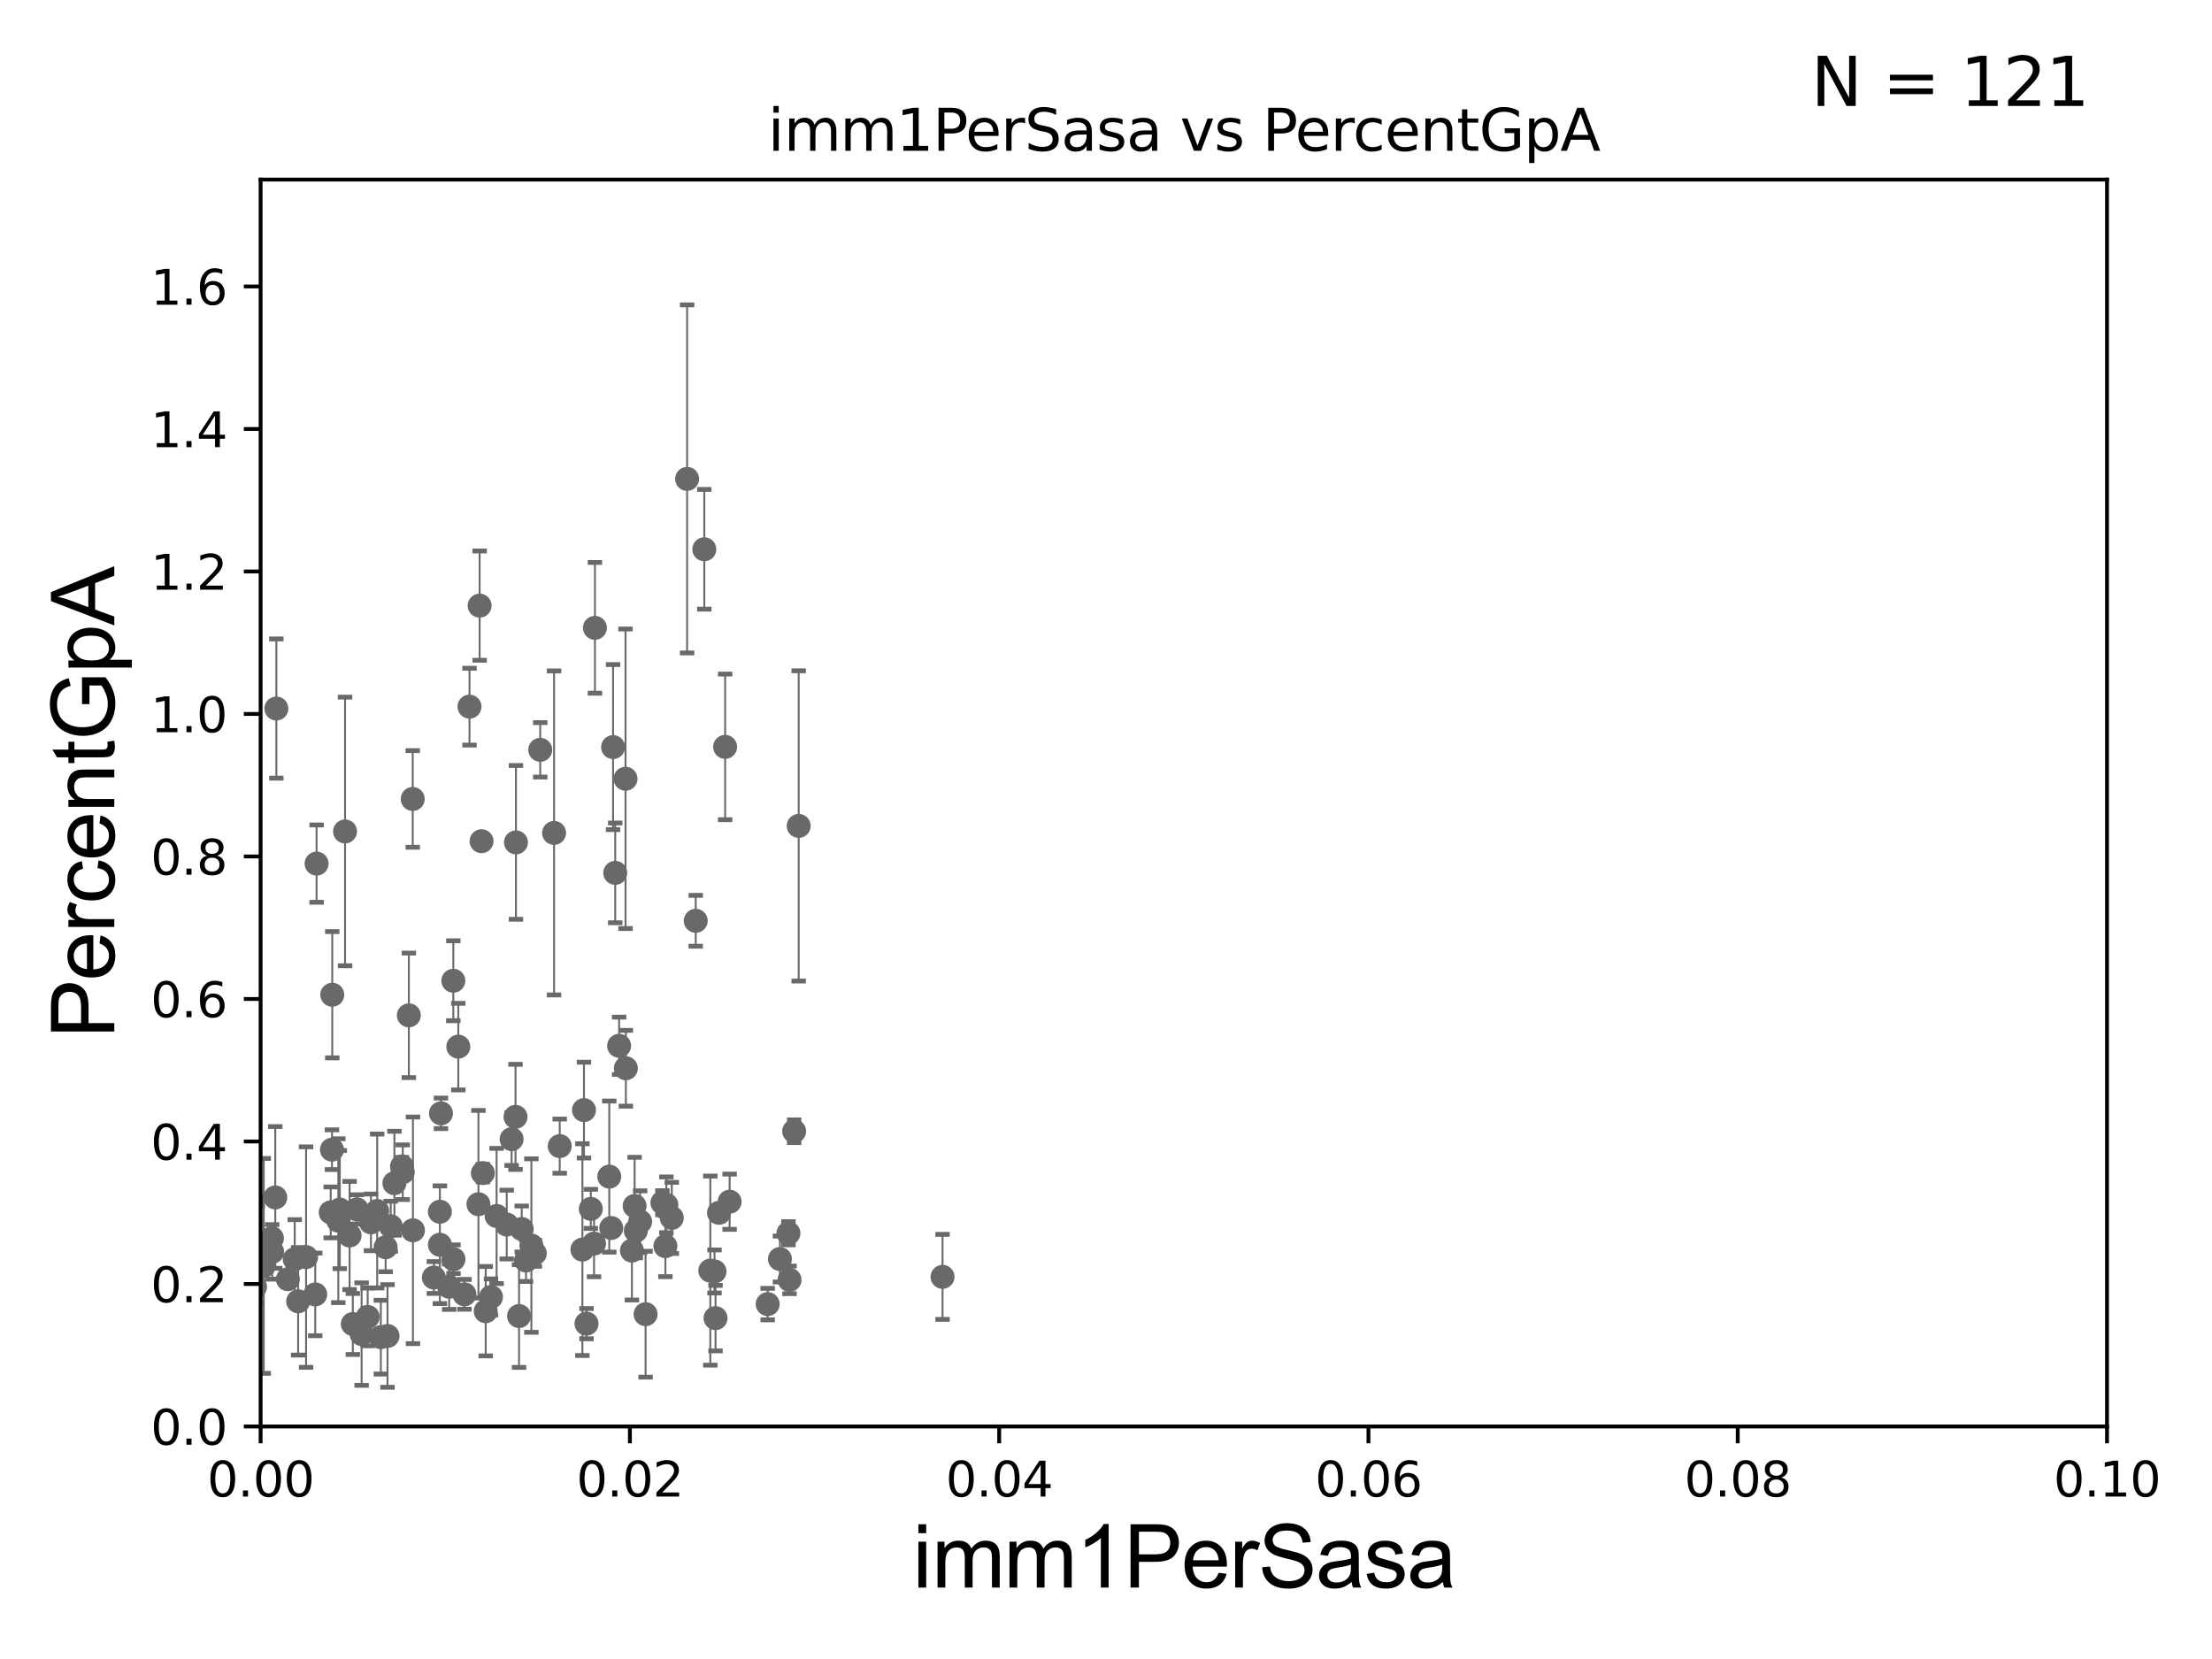 <?xml version="1.0" encoding="utf-8" standalone="no"?>
<!DOCTYPE svg PUBLIC "-//W3C//DTD SVG 1.1//EN"
  "http://www.w3.org/Graphics/SVG/1.1/DTD/svg11.dtd">
<svg xmlns:xlink="http://www.w3.org/1999/xlink" width="460.8pt" height="345.6pt" viewBox="0 0 460.8 345.6" xmlns="http://www.w3.org/2000/svg" version="1.1">
 <defs>
  <style type="text/css">*{stroke-linejoin: round; stroke-linecap: butt}</style>
 </defs>
 <g id="figure_1">
  <g id="patch_1">
   <path d="M 0 345.6 
L 460.8 345.6 
L 460.8 0 
L 0 0 
z
" style="fill: #ffffff"/>
  </g>
  <g id="axes_1">
   <g id="patch_2">
    <path d="M 54.29 297.16 
L 438.93 297.16 
L 438.93 37.411 
L 54.29 37.411 
z
" style="fill: #ffffff"/>
   </g>
   <g id="PathCollection_1">
    <defs>
     <path id="m1d888bceea" d="M 0 1.118 
C 0.297 1.118 0.581 1 0.791 0.791 
C 1 0.581 1.118 0.297 1.118 0 
C 1.118 -0.297 1 -0.581 0.791 -0.791 
C 0.581 -1 0.297 -1.118 0 -1.118 
C -0.297 -1.118 -0.581 -1 -0.791 -0.791 
C -1 -0.581 -1.118 -0.297 -1.118 0 
C -1.118 0.297 -1 0.581 -0.791 0.791 
C -0.581 1 -0.297 1.118 0 1.118 
z
" style="stroke: #696969"/>
    </defs>
    <g clip-path="url(#ped677d2b19)">
     <use xlink:href="#m1d888bceea" x="-1" y="240.477" style="fill: #696969; stroke: #696969"/>
     <use xlink:href="#m1d888bceea" x="121.653" y="231.252" style="fill: #696969; stroke: #696969"/>
     <use xlink:href="#m1d888bceea" x="69.153" y="239.501" style="fill: #696969; stroke: #696969"/>
     <use xlink:href="#m1d888bceea" x="68.891" y="252.565" style="fill: #696969; stroke: #696969"/>
     <use xlink:href="#m1d888bceea" x="106.578" y="237.308" style="fill: #696969; stroke: #696969"/>
     <use xlink:href="#m1d888bceea" x="65.672" y="269.65" style="fill: #696969; stroke: #696969"/>
     <use xlink:href="#m1d888bceea" x="159.92" y="271.666" style="fill: #696969; stroke: #696969"/>
     <use xlink:href="#m1d888bceea" x="123.078" y="251.827" style="fill: #696969; stroke: #696969"/>
     <use xlink:href="#m1d888bceea" x="123.751" y="259.063" style="fill: #696969; stroke: #696969"/>
     <use xlink:href="#m1d888bceea" x="1.068" y="259.243" style="fill: #696969; stroke: #696969"/>
     <use xlink:href="#m1d888bceea" x="-1" y="260.115" style="fill: #696969; stroke: #696969"/>
     <use xlink:href="#m1d888bceea" x="-1" y="270.461" style="fill: #696969; stroke: #696969"/>
     <use xlink:href="#m1d888bceea" x="62.11" y="271.087" style="fill: #696969; stroke: #696969"/>
     <use xlink:href="#m1d888bceea" x="138.816" y="250.985" style="fill: #696969; stroke: #696969"/>
     <use xlink:href="#m1d888bceea" x="90.382" y="266.127" style="fill: #696969; stroke: #696969"/>
     <use xlink:href="#m1d888bceea" x="99.915" y="126.165" style="fill: #696969; stroke: #696969"/>
     <use xlink:href="#m1d888bceea" x="102.287" y="270.186" style="fill: #696969; stroke: #696969"/>
     <use xlink:href="#m1d888bceea" x="-1" y="260.705" style="fill: #696969; stroke: #696969"/>
     <use xlink:href="#m1d888bceea" x="-1" y="259.281" style="fill: #696969; stroke: #696969"/>
     <use xlink:href="#m1d888bceea" x="27.805" y="259.074" style="fill: #696969; stroke: #696969"/>
     <use xlink:href="#m1d888bceea" x="107.394" y="232.664" style="fill: #696969; stroke: #696969"/>
     <use xlink:href="#m1d888bceea" x="81.396" y="255.447" style="fill: #696969; stroke: #696969"/>
     <use xlink:href="#m1d888bceea" x="128.971" y="217.86" style="fill: #696969; stroke: #696969"/>
     <use xlink:href="#m1d888bceea" x="13.564" y="229.943" style="fill: #696969; stroke: #696969"/>
     <use xlink:href="#m1d888bceea" x="71.881" y="173.206" style="fill: #696969; stroke: #696969"/>
     <use xlink:href="#m1d888bceea" x="164.246" y="256.906" style="fill: #696969; stroke: #696969"/>
     <use xlink:href="#m1d888bceea" x="146.718" y="114.422" style="fill: #696969; stroke: #696969"/>
     <use xlink:href="#m1d888bceea" x="110.696" y="259.471" style="fill: #696969; stroke: #696969"/>
     <use xlink:href="#m1d888bceea" x="151.06" y="155.588" style="fill: #696969; stroke: #696969"/>
     <use xlink:href="#m1d888bceea" x="61.397" y="262.321" style="fill: #696969; stroke: #696969"/>
     <use xlink:href="#m1d888bceea" x="109.575" y="262.587" style="fill: #696969; stroke: #696969"/>
     <use xlink:href="#m1d888bceea" x="139.949" y="253.712" style="fill: #696969; stroke: #696969"/>
     <use xlink:href="#m1d888bceea" x="101.182" y="273.149" style="fill: #696969; stroke: #696969"/>
     <use xlink:href="#m1d888bceea" x="138.612" y="259.591" style="fill: #696969; stroke: #696969"/>
     <use xlink:href="#m1d888bceea" x="127.332" y="255.815" style="fill: #696969; stroke: #696969"/>
     <use xlink:href="#m1d888bceea" x="112.542" y="156.205" style="fill: #696969; stroke: #696969"/>
     <use xlink:href="#m1d888bceea" x="37.507" y="185.108" style="fill: #696969; stroke: #696969"/>
     <use xlink:href="#m1d888bceea" x="147.97" y="264.694" style="fill: #696969; stroke: #696969"/>
     <use xlink:href="#m1d888bceea" x="121.327" y="260.32" style="fill: #696969; stroke: #696969"/>
     <use xlink:href="#m1d888bceea" x="75.332" y="277.915" style="fill: #696969; stroke: #696969"/>
     <use xlink:href="#m1d888bceea" x="144.933" y="191.818" style="fill: #696969; stroke: #696969"/>
     <use xlink:href="#m1d888bceea" x="57.349" y="249.448" style="fill: #696969; stroke: #696969"/>
     <use xlink:href="#m1d888bceea" x="56.651" y="257.942" style="fill: #696969; stroke: #696969"/>
     <use xlink:href="#m1d888bceea" x="100.593" y="244.373" style="fill: #696969; stroke: #696969"/>
     <use xlink:href="#m1d888bceea" x="86.026" y="256.297" style="fill: #696969; stroke: #696969"/>
     <use xlink:href="#m1d888bceea" x="94.434" y="204.308" style="fill: #696969; stroke: #696969"/>
     <use xlink:href="#m1d888bceea" x="46.677" y="260.297" style="fill: #696969; stroke: #696969"/>
     <use xlink:href="#m1d888bceea" x="132.453" y="256.392" style="fill: #696969; stroke: #696969"/>
     <use xlink:href="#m1d888bceea" x="115.425" y="173.512" style="fill: #696969; stroke: #696969"/>
     <use xlink:href="#m1d888bceea" x="65.952" y="179.908" style="fill: #696969; stroke: #696969"/>
     <use xlink:href="#m1d888bceea" x="149.059" y="274.59" style="fill: #696969; stroke: #696969"/>
     <use xlink:href="#m1d888bceea" x="37.678" y="183.593" style="fill: #696969; stroke: #696969"/>
     <use xlink:href="#m1d888bceea" x="53.129" y="268.063" style="fill: #696969; stroke: #696969"/>
     <use xlink:href="#m1d888bceea" x="130.378" y="222.539" style="fill: #696969; stroke: #696969"/>
     <use xlink:href="#m1d888bceea" x="95.473" y="218.035" style="fill: #696969; stroke: #696969"/>
     <use xlink:href="#m1d888bceea" x="134.487" y="273.769" style="fill: #696969; stroke: #696969"/>
     <use xlink:href="#m1d888bceea" x="91.63" y="252.427" style="fill: #696969; stroke: #696969"/>
     <use xlink:href="#m1d888bceea" x="100.315" y="175.238" style="fill: #696969; stroke: #696969"/>
     <use xlink:href="#m1d888bceea" x="148.846" y="264.864" style="fill: #696969; stroke: #696969"/>
     <use xlink:href="#m1d888bceea" x="56.697" y="260.788" style="fill: #696969; stroke: #696969"/>
     <use xlink:href="#m1d888bceea" x="83.903" y="244.196" style="fill: #696969; stroke: #696969"/>
     <use xlink:href="#m1d888bceea" x="36.008" y="242.327" style="fill: #696969; stroke: #696969"/>
     <use xlink:href="#m1d888bceea" x="-1" y="259.84" style="fill: #696969; stroke: #696969"/>
     <use xlink:href="#m1d888bceea" x="-1" y="263.13" style="fill: #696969; stroke: #696969"/>
     <use xlink:href="#m1d888bceea" x="149.784" y="252.653" style="fill: #696969; stroke: #696969"/>
     <use xlink:href="#m1d888bceea" x="116.601" y="238.759" style="fill: #696969; stroke: #696969"/>
     <use xlink:href="#m1d888bceea" x="99.665" y="250.861" style="fill: #696969; stroke: #696969"/>
     <use xlink:href="#m1d888bceea" x="93.574" y="268.053" style="fill: #696969; stroke: #696969"/>
     <use xlink:href="#m1d888bceea" x="127.716" y="155.633" style="fill: #696969; stroke: #696969"/>
     <use xlink:href="#m1d888bceea" x="-1" y="270.61" style="fill: #696969; stroke: #696969"/>
     <use xlink:href="#m1d888bceea" x="-1" y="258.168" style="fill: #696969; stroke: #696969"/>
     <use xlink:href="#m1d888bceea" x="137.987" y="250.544" style="fill: #696969; stroke: #696969"/>
     <use xlink:href="#m1d888bceea" x="26.231" y="267.951" style="fill: #696969; stroke: #696969"/>
     <use xlink:href="#m1d888bceea" x="85.98" y="166.435" style="fill: #696969; stroke: #696969"/>
     <use xlink:href="#m1d888bceea" x="164.474" y="266.616" style="fill: #696969; stroke: #696969"/>
     <use xlink:href="#m1d888bceea" x="165.438" y="235.66" style="fill: #696969; stroke: #696969"/>
     <use xlink:href="#m1d888bceea" x="73.5" y="275.812" style="fill: #696969; stroke: #696969"/>
     <use xlink:href="#m1d888bceea" x="72.826" y="257.375" style="fill: #696969; stroke: #696969"/>
     <use xlink:href="#m1d888bceea" x="97.804" y="147.21" style="fill: #696969; stroke: #696969"/>
     <use xlink:href="#m1d888bceea" x="76.597" y="274.341" style="fill: #696969; stroke: #696969"/>
     <use xlink:href="#m1d888bceea" x="80.332" y="259.826" style="fill: #696969; stroke: #696969"/>
     <use xlink:href="#m1d888bceea" x="128.162" y="181.837" style="fill: #696969; stroke: #696969"/>
     <use xlink:href="#m1d888bceea" x="108.127" y="274.156" style="fill: #696969; stroke: #696969"/>
     <use xlink:href="#m1d888bceea" x="70.786" y="251.982" style="fill: #696969; stroke: #696969"/>
     <use xlink:href="#m1d888bceea" x="74.344" y="251.934" style="fill: #696969; stroke: #696969"/>
     <use xlink:href="#m1d888bceea" x="96.752" y="269.632" style="fill: #696969; stroke: #696969"/>
     <use xlink:href="#m1d888bceea" x="111.412" y="261.085" style="fill: #696969; stroke: #696969"/>
     <use xlink:href="#m1d888bceea" x="162.476" y="262.277" style="fill: #696969; stroke: #696969"/>
     <use xlink:href="#m1d888bceea" x="108.687" y="256.02" style="fill: #696969; stroke: #696969"/>
     <use xlink:href="#m1d888bceea" x="-1" y="255.658" style="fill: #696969; stroke: #696969"/>
     <use xlink:href="#m1d888bceea" x="-1" y="256.649" style="fill: #696969; stroke: #696969"/>
     <use xlink:href="#m1d888bceea" x="196.349" y="265.993" style="fill: #696969; stroke: #696969"/>
     <use xlink:href="#m1d888bceea" x="-1" y="257.083" style="fill: #696969; stroke: #696969"/>
     <use xlink:href="#m1d888bceea" x="-1" y="255.058" style="fill: #696969; stroke: #696969"/>
     <use xlink:href="#m1d888bceea" x="70.477" y="254.293" style="fill: #696969; stroke: #696969"/>
     <use xlink:href="#m1d888bceea" x="151.994" y="250.341" style="fill: #696969; stroke: #696969"/>
     <use xlink:href="#m1d888bceea" x="132.204" y="251.225" style="fill: #696969; stroke: #696969"/>
     <use xlink:href="#m1d888bceea" x="143.136" y="99.765" style="fill: #696969; stroke: #696969"/>
     <use xlink:href="#m1d888bceea" x="57.57" y="147.604" style="fill: #696969; stroke: #696969"/>
     <use xlink:href="#m1d888bceea" x="133.355" y="254.49" style="fill: #696969; stroke: #696969"/>
     <use xlink:href="#m1d888bceea" x="85.17" y="211.513" style="fill: #696969; stroke: #696969"/>
     <use xlink:href="#m1d888bceea" x="82.163" y="246.483" style="fill: #696969; stroke: #696969"/>
     <use xlink:href="#m1d888bceea" x="105.564" y="255.099" style="fill: #696969; stroke: #696969"/>
     <use xlink:href="#m1d888bceea" x="52.502" y="250.135" style="fill: #696969; stroke: #696969"/>
     <use xlink:href="#m1d888bceea" x="80.726" y="278.306" style="fill: #696969; stroke: #696969"/>
     <use xlink:href="#m1d888bceea" x="77.277" y="254.642" style="fill: #696969; stroke: #696969"/>
     <use xlink:href="#m1d888bceea" x="79.333" y="278.551" style="fill: #696969; stroke: #696969"/>
     <use xlink:href="#m1d888bceea" x="83.745" y="242.994" style="fill: #696969; stroke: #696969"/>
     <use xlink:href="#m1d888bceea" x="69.215" y="207.222" style="fill: #696969; stroke: #696969"/>
     <use xlink:href="#m1d888bceea" x="59.972" y="266.478" style="fill: #696969; stroke: #696969"/>
     <use xlink:href="#m1d888bceea" x="107.482" y="175.487" style="fill: #696969; stroke: #696969"/>
     <use xlink:href="#m1d888bceea" x="130.308" y="162.23" style="fill: #696969; stroke: #696969"/>
     <use xlink:href="#m1d888bceea" x="91.635" y="259.299" style="fill: #696969; stroke: #696969"/>
     <use xlink:href="#m1d888bceea" x="123.935" y="130.79" style="fill: #696969; stroke: #696969"/>
     <use xlink:href="#m1d888bceea" x="126.922" y="245.104" style="fill: #696969; stroke: #696969"/>
     <use xlink:href="#m1d888bceea" x="131.642" y="260.523" style="fill: #696969; stroke: #696969"/>
     <use xlink:href="#m1d888bceea" x="63.765" y="261.876" style="fill: #696969; stroke: #696969"/>
     <use xlink:href="#m1d888bceea" x="78.573" y="252.272" style="fill: #696969; stroke: #696969"/>
     <use xlink:href="#m1d888bceea" x="103.45" y="253.311" style="fill: #696969; stroke: #696969"/>
     <use xlink:href="#m1d888bceea" x="54.941" y="263.714" style="fill: #696969; stroke: #696969"/>
     <use xlink:href="#m1d888bceea" x="94.467" y="262.313" style="fill: #696969; stroke: #696969"/>
     <use xlink:href="#m1d888bceea" x="91.861" y="231.928" style="fill: #696969; stroke: #696969"/>
     <use xlink:href="#m1d888bceea" x="122.182" y="275.738" style="fill: #696969; stroke: #696969"/>
     <use xlink:href="#m1d888bceea" x="53.684" y="259.046" style="fill: #696969; stroke: #696969"/>
     <use xlink:href="#m1d888bceea" x="45.951" y="262.158" style="fill: #696969; stroke: #696969"/>
     <use xlink:href="#m1d888bceea" x="166.382" y="172.053" style="fill: #696969; stroke: #696969"/>
    </g>
   </g>
   <g id="matplotlib.axis_1">
    <g id="xtick_1">
     <g id="line2d_1">
      <defs>
       <path id="ma363950a1c" d="M 0 0 
L 0 3.5 
" style="stroke: #000000; stroke-width: 0.8"/>
      </defs>
      <g>
       <use xlink:href="#ma363950a1c" x="54.29" y="297.16" style="stroke: #000000; stroke-width: 0.8"/>
      </g>
     </g>
     <g id="text_1">
      <!-- 0.00 -->
      <g transform="translate(43.157 311.758)scale(0.1 -0.1)">
       <defs>
        <path id="DejaVuSans-30" d="M 2034 4250 
Q 1547 4250 1301 3770 
Q 1056 3291 1056 2328 
Q 1056 1369 1301 889 
Q 1547 409 2034 409 
Q 2525 409 2770 889 
Q 3016 1369 3016 2328 
Q 3016 3291 2770 3770 
Q 2525 4250 2034 4250 
z
M 2034 4750 
Q 2819 4750 3233 4129 
Q 3647 3509 3647 2328 
Q 3647 1150 3233 529 
Q 2819 -91 2034 -91 
Q 1250 -91 836 529 
Q 422 1150 422 2328 
Q 422 3509 836 4129 
Q 1250 4750 2034 4750 
z
" transform="scale(0.016)"/>
        <path id="DejaVuSans-2e" d="M 684 794 
L 1344 794 
L 1344 0 
L 684 0 
L 684 794 
z
" transform="scale(0.016)"/>
       </defs>
       <use xlink:href="#DejaVuSans-30"/>
       <use xlink:href="#DejaVuSans-2e" x="63.623"/>
       <use xlink:href="#DejaVuSans-30" x="95.41"/>
       <use xlink:href="#DejaVuSans-30" x="159.033"/>
      </g>
     </g>
    </g>
    <g id="xtick_2">
     <g id="line2d_2">
      <g>
       <use xlink:href="#ma363950a1c" x="131.218" y="297.16" style="stroke: #000000; stroke-width: 0.8"/>
      </g>
     </g>
     <g id="text_2">
      <!-- 0.02 -->
      <g transform="translate(120.085 311.758)scale(0.1 -0.1)">
       <defs>
        <path id="DejaVuSans-32" d="M 1228 531 
L 3431 531 
L 3431 0 
L 469 0 
L 469 531 
Q 828 903 1448 1529 
Q 2069 2156 2228 2338 
Q 2531 2678 2651 2914 
Q 2772 3150 2772 3378 
Q 2772 3750 2511 3984 
Q 2250 4219 1831 4219 
Q 1534 4219 1204 4116 
Q 875 4013 500 3803 
L 500 4441 
Q 881 4594 1212 4672 
Q 1544 4750 1819 4750 
Q 2544 4750 2975 4387 
Q 3406 4025 3406 3419 
Q 3406 3131 3298 2873 
Q 3191 2616 2906 2266 
Q 2828 2175 2409 1742 
Q 1991 1309 1228 531 
z
" transform="scale(0.016)"/>
       </defs>
       <use xlink:href="#DejaVuSans-30"/>
       <use xlink:href="#DejaVuSans-2e" x="63.623"/>
       <use xlink:href="#DejaVuSans-30" x="95.41"/>
       <use xlink:href="#DejaVuSans-32" x="159.033"/>
      </g>
     </g>
    </g>
    <g id="xtick_3">
     <g id="line2d_3">
      <g>
       <use xlink:href="#ma363950a1c" x="208.146" y="297.16" style="stroke: #000000; stroke-width: 0.8"/>
      </g>
     </g>
     <g id="text_3">
      <!-- 0.04 -->
      <g transform="translate(197.013 311.758)scale(0.1 -0.1)">
       <defs>
        <path id="DejaVuSans-34" d="M 2419 4116 
L 825 1625 
L 2419 1625 
L 2419 4116 
z
M 2253 4666 
L 3047 4666 
L 3047 1625 
L 3713 1625 
L 3713 1100 
L 3047 1100 
L 3047 0 
L 2419 0 
L 2419 1100 
L 313 1100 
L 313 1709 
L 2253 4666 
z
" transform="scale(0.016)"/>
       </defs>
       <use xlink:href="#DejaVuSans-30"/>
       <use xlink:href="#DejaVuSans-2e" x="63.623"/>
       <use xlink:href="#DejaVuSans-30" x="95.41"/>
       <use xlink:href="#DejaVuSans-34" x="159.033"/>
      </g>
     </g>
    </g>
    <g id="xtick_4">
     <g id="line2d_4">
      <g>
       <use xlink:href="#ma363950a1c" x="285.074" y="297.16" style="stroke: #000000; stroke-width: 0.8"/>
      </g>
     </g>
     <g id="text_4">
      <!-- 0.06 -->
      <g transform="translate(273.941 311.758)scale(0.1 -0.1)">
       <defs>
        <path id="DejaVuSans-36" d="M 2113 2584 
Q 1688 2584 1439 2293 
Q 1191 2003 1191 1497 
Q 1191 994 1439 701 
Q 1688 409 2113 409 
Q 2538 409 2786 701 
Q 3034 994 3034 1497 
Q 3034 2003 2786 2293 
Q 2538 2584 2113 2584 
z
M 3366 4563 
L 3366 3988 
Q 3128 4100 2886 4159 
Q 2644 4219 2406 4219 
Q 1781 4219 1451 3797 
Q 1122 3375 1075 2522 
Q 1259 2794 1537 2939 
Q 1816 3084 2150 3084 
Q 2853 3084 3261 2657 
Q 3669 2231 3669 1497 
Q 3669 778 3244 343 
Q 2819 -91 2113 -91 
Q 1303 -91 875 529 
Q 447 1150 447 2328 
Q 447 3434 972 4092 
Q 1497 4750 2381 4750 
Q 2619 4750 2861 4703 
Q 3103 4656 3366 4563 
z
" transform="scale(0.016)"/>
       </defs>
       <use xlink:href="#DejaVuSans-30"/>
       <use xlink:href="#DejaVuSans-2e" x="63.623"/>
       <use xlink:href="#DejaVuSans-30" x="95.41"/>
       <use xlink:href="#DejaVuSans-36" x="159.033"/>
      </g>
     </g>
    </g>
    <g id="xtick_5">
     <g id="line2d_5">
      <g>
       <use xlink:href="#ma363950a1c" x="362.002" y="297.16" style="stroke: #000000; stroke-width: 0.8"/>
      </g>
     </g>
     <g id="text_5">
      <!-- 0.08 -->
      <g transform="translate(350.869 311.758)scale(0.1 -0.1)">
       <defs>
        <path id="DejaVuSans-38" d="M 2034 2216 
Q 1584 2216 1326 1975 
Q 1069 1734 1069 1313 
Q 1069 891 1326 650 
Q 1584 409 2034 409 
Q 2484 409 2743 651 
Q 3003 894 3003 1313 
Q 3003 1734 2745 1975 
Q 2488 2216 2034 2216 
z
M 1403 2484 
Q 997 2584 770 2862 
Q 544 3141 544 3541 
Q 544 4100 942 4425 
Q 1341 4750 2034 4750 
Q 2731 4750 3128 4425 
Q 3525 4100 3525 3541 
Q 3525 3141 3298 2862 
Q 3072 2584 2669 2484 
Q 3125 2378 3379 2068 
Q 3634 1759 3634 1313 
Q 3634 634 3220 271 
Q 2806 -91 2034 -91 
Q 1263 -91 848 271 
Q 434 634 434 1313 
Q 434 1759 690 2068 
Q 947 2378 1403 2484 
z
M 1172 3481 
Q 1172 3119 1398 2916 
Q 1625 2713 2034 2713 
Q 2441 2713 2670 2916 
Q 2900 3119 2900 3481 
Q 2900 3844 2670 4047 
Q 2441 4250 2034 4250 
Q 1625 4250 1398 4047 
Q 1172 3844 1172 3481 
z
" transform="scale(0.016)"/>
       </defs>
       <use xlink:href="#DejaVuSans-30"/>
       <use xlink:href="#DejaVuSans-2e" x="63.623"/>
       <use xlink:href="#DejaVuSans-30" x="95.41"/>
       <use xlink:href="#DejaVuSans-38" x="159.033"/>
      </g>
     </g>
    </g>
    <g id="xtick_6">
     <g id="line2d_6">
      <g>
       <use xlink:href="#ma363950a1c" x="438.93" y="297.16" style="stroke: #000000; stroke-width: 0.8"/>
      </g>
     </g>
     <g id="text_6">
      <!-- 0.10 -->
      <g transform="translate(427.797 311.758)scale(0.1 -0.1)">
       <defs>
        <path id="DejaVuSans-31" d="M 794 531 
L 1825 531 
L 1825 4091 
L 703 3866 
L 703 4441 
L 1819 4666 
L 2450 4666 
L 2450 531 
L 3481 531 
L 3481 0 
L 794 0 
L 794 531 
z
" transform="scale(0.016)"/>
       </defs>
       <use xlink:href="#DejaVuSans-30"/>
       <use xlink:href="#DejaVuSans-2e" x="63.623"/>
       <use xlink:href="#DejaVuSans-31" x="95.41"/>
       <use xlink:href="#DejaVuSans-30" x="159.033"/>
      </g>
     </g>
    </g>
    <g id="text_7">
     <!-- imm1PerSasa -->
     <g transform="translate(190.094 330.722)scale(0.18 -0.18)">
      <defs>
       <path id="ArialMT-69" d="M 425 3934 
L 425 4581 
L 988 4581 
L 988 3934 
L 425 3934 
z
M 425 0 
L 425 3319 
L 988 3319 
L 988 0 
L 425 0 
z
" transform="scale(0.016)"/>
       <path id="ArialMT-6d" d="M 422 0 
L 422 3319 
L 925 3319 
L 925 2853 
Q 1081 3097 1340 3245 
Q 1600 3394 1931 3394 
Q 2300 3394 2536 3241 
Q 2772 3088 2869 2813 
Q 3263 3394 3894 3394 
Q 4388 3394 4653 3120 
Q 4919 2847 4919 2278 
L 4919 0 
L 4359 0 
L 4359 2091 
Q 4359 2428 4304 2576 
Q 4250 2725 4106 2815 
Q 3963 2906 3769 2906 
Q 3419 2906 3187 2673 
Q 2956 2441 2956 1928 
L 2956 0 
L 2394 0 
L 2394 2156 
Q 2394 2531 2256 2718 
Q 2119 2906 1806 2906 
Q 1569 2906 1367 2781 
Q 1166 2656 1075 2415 
Q 984 2175 984 1722 
L 984 0 
L 422 0 
z
" transform="scale(0.016)"/>
       <path id="ArialMT-31" d="M 2384 0 
L 1822 0 
L 1822 3584 
Q 1619 3391 1289 3197 
Q 959 3003 697 2906 
L 697 3450 
Q 1169 3672 1522 3987 
Q 1875 4303 2022 4600 
L 2384 4600 
L 2384 0 
z
" transform="scale(0.016)"/>
       <path id="ArialMT-50" d="M 494 0 
L 494 4581 
L 2222 4581 
Q 2678 4581 2919 4538 
Q 3256 4481 3484 4323 
Q 3713 4166 3852 3881 
Q 3991 3597 3991 3256 
Q 3991 2672 3619 2267 
Q 3247 1863 2275 1863 
L 1100 1863 
L 1100 0 
L 494 0 
z
M 1100 2403 
L 2284 2403 
Q 2872 2403 3119 2622 
Q 3366 2841 3366 3238 
Q 3366 3525 3220 3729 
Q 3075 3934 2838 4000 
Q 2684 4041 2272 4041 
L 1100 4041 
L 1100 2403 
z
" transform="scale(0.016)"/>
       <path id="ArialMT-65" d="M 2694 1069 
L 3275 997 
Q 3138 488 2766 206 
Q 2394 -75 1816 -75 
Q 1088 -75 661 373 
Q 234 822 234 1631 
Q 234 2469 665 2931 
Q 1097 3394 1784 3394 
Q 2450 3394 2872 2941 
Q 3294 2488 3294 1666 
Q 3294 1616 3291 1516 
L 816 1516 
Q 847 969 1125 678 
Q 1403 388 1819 388 
Q 2128 388 2347 550 
Q 2566 713 2694 1069 
z
M 847 1978 
L 2700 1978 
Q 2663 2397 2488 2606 
Q 2219 2931 1791 2931 
Q 1403 2931 1139 2672 
Q 875 2413 847 1978 
z
" transform="scale(0.016)"/>
       <path id="ArialMT-72" d="M 416 0 
L 416 3319 
L 922 3319 
L 922 2816 
Q 1116 3169 1280 3281 
Q 1444 3394 1641 3394 
Q 1925 3394 2219 3213 
L 2025 2691 
Q 1819 2813 1613 2813 
Q 1428 2813 1281 2702 
Q 1134 2591 1072 2394 
Q 978 2094 978 1738 
L 978 0 
L 416 0 
z
" transform="scale(0.016)"/>
       <path id="ArialMT-53" d="M 288 1472 
L 859 1522 
Q 900 1178 1048 958 
Q 1197 738 1509 602 
Q 1822 466 2213 466 
Q 2559 466 2825 569 
Q 3091 672 3220 851 
Q 3350 1031 3350 1244 
Q 3350 1459 3225 1620 
Q 3100 1781 2813 1891 
Q 2628 1963 1997 2114 
Q 1366 2266 1113 2400 
Q 784 2572 623 2826 
Q 463 3081 463 3397 
Q 463 3744 659 4045 
Q 856 4347 1234 4503 
Q 1613 4659 2075 4659 
Q 2584 4659 2973 4495 
Q 3363 4331 3572 4012 
Q 3781 3694 3797 3291 
L 3216 3247 
Q 3169 3681 2898 3903 
Q 2628 4125 2100 4125 
Q 1550 4125 1298 3923 
Q 1047 3722 1047 3438 
Q 1047 3191 1225 3031 
Q 1400 2872 2139 2705 
Q 2878 2538 3153 2413 
Q 3553 2228 3743 1945 
Q 3934 1663 3934 1294 
Q 3934 928 3725 604 
Q 3516 281 3123 101 
Q 2731 -78 2241 -78 
Q 1619 -78 1198 103 
Q 778 284 539 648 
Q 300 1013 288 1472 
z
" transform="scale(0.016)"/>
       <path id="ArialMT-61" d="M 2588 409 
Q 2275 144 1986 34 
Q 1697 -75 1366 -75 
Q 819 -75 525 192 
Q 231 459 231 875 
Q 231 1119 342 1320 
Q 453 1522 633 1644 
Q 813 1766 1038 1828 
Q 1203 1872 1538 1913 
Q 2219 1994 2541 2106 
Q 2544 2222 2544 2253 
Q 2544 2597 2384 2738 
Q 2169 2928 1744 2928 
Q 1347 2928 1158 2789 
Q 969 2650 878 2297 
L 328 2372 
Q 403 2725 575 2942 
Q 747 3159 1072 3276 
Q 1397 3394 1825 3394 
Q 2250 3394 2515 3294 
Q 2781 3194 2906 3042 
Q 3031 2891 3081 2659 
Q 3109 2516 3109 2141 
L 3109 1391 
Q 3109 606 3145 398 
Q 3181 191 3288 0 
L 2700 0 
Q 2613 175 2588 409 
z
M 2541 1666 
Q 2234 1541 1622 1453 
Q 1275 1403 1131 1340 
Q 988 1278 909 1158 
Q 831 1038 831 891 
Q 831 666 1001 516 
Q 1172 366 1500 366 
Q 1825 366 2078 508 
Q 2331 650 2450 897 
Q 2541 1088 2541 1459 
L 2541 1666 
z
" transform="scale(0.016)"/>
       <path id="ArialMT-73" d="M 197 991 
L 753 1078 
Q 800 744 1014 566 
Q 1228 388 1613 388 
Q 2000 388 2187 545 
Q 2375 703 2375 916 
Q 2375 1106 2209 1216 
Q 2094 1291 1634 1406 
Q 1016 1563 777 1677 
Q 538 1791 414 1992 
Q 291 2194 291 2438 
Q 291 2659 392 2848 
Q 494 3038 669 3163 
Q 800 3259 1026 3326 
Q 1253 3394 1513 3394 
Q 1903 3394 2198 3281 
Q 2494 3169 2634 2976 
Q 2775 2784 2828 2463 
L 2278 2388 
Q 2241 2644 2061 2787 
Q 1881 2931 1553 2931 
Q 1166 2931 1000 2803 
Q 834 2675 834 2503 
Q 834 2394 903 2306 
Q 972 2216 1119 2156 
Q 1203 2125 1616 2013 
Q 2213 1853 2448 1751 
Q 2684 1650 2818 1456 
Q 2953 1263 2953 975 
Q 2953 694 2789 445 
Q 2625 197 2315 61 
Q 2006 -75 1616 -75 
Q 969 -75 630 194 
Q 291 463 197 991 
z
" transform="scale(0.016)"/>
      </defs>
      <use xlink:href="#ArialMT-69"/>
      <use xlink:href="#ArialMT-6d" x="22.217"/>
      <use xlink:href="#ArialMT-6d" x="105.518"/>
      <use xlink:href="#ArialMT-31" x="188.818"/>
      <use xlink:href="#ArialMT-50" x="244.434"/>
      <use xlink:href="#ArialMT-65" x="311.133"/>
      <use xlink:href="#ArialMT-72" x="366.748"/>
      <use xlink:href="#ArialMT-53" x="400.049"/>
      <use xlink:href="#ArialMT-61" x="466.748"/>
      <use xlink:href="#ArialMT-73" x="522.363"/>
      <use xlink:href="#ArialMT-61" x="572.363"/>
     </g>
    </g>
   </g>
   <g id="matplotlib.axis_2">
    <g id="ytick_1">
     <g id="line2d_7">
      <defs>
       <path id="ma95c757707" d="M 0 0 
L -3.5 0 
" style="stroke: #000000; stroke-width: 0.8"/>
      </defs>
      <g>
       <use xlink:href="#ma95c757707" x="54.29" y="297.16" style="stroke: #000000; stroke-width: 0.8"/>
      </g>
     </g>
     <g id="text_8">
      <!-- 0.0 -->
      <g transform="translate(31.387 300.959)scale(0.1 -0.1)">
       <use xlink:href="#DejaVuSans-30"/>
       <use xlink:href="#DejaVuSans-2e" x="63.623"/>
       <use xlink:href="#DejaVuSans-30" x="95.41"/>
      </g>
     </g>
    </g>
    <g id="ytick_2">
     <g id="line2d_8">
      <g>
       <use xlink:href="#ma95c757707" x="54.29" y="267.474" style="stroke: #000000; stroke-width: 0.8"/>
      </g>
     </g>
     <g id="text_9">
      <!-- 0.2 -->
      <g transform="translate(31.387 271.274)scale(0.1 -0.1)">
       <use xlink:href="#DejaVuSans-30"/>
       <use xlink:href="#DejaVuSans-2e" x="63.623"/>
       <use xlink:href="#DejaVuSans-32" x="95.41"/>
      </g>
     </g>
    </g>
    <g id="ytick_3">
     <g id="line2d_9">
      <g>
       <use xlink:href="#ma95c757707" x="54.29" y="237.789" style="stroke: #000000; stroke-width: 0.8"/>
      </g>
     </g>
     <g id="text_10">
      <!-- 0.4 -->
      <g transform="translate(31.387 241.588)scale(0.1 -0.1)">
       <use xlink:href="#DejaVuSans-30"/>
       <use xlink:href="#DejaVuSans-2e" x="63.623"/>
       <use xlink:href="#DejaVuSans-34" x="95.41"/>
      </g>
     </g>
    </g>
    <g id="ytick_4">
     <g id="line2d_10">
      <g>
       <use xlink:href="#ma95c757707" x="54.29" y="208.103" style="stroke: #000000; stroke-width: 0.8"/>
      </g>
     </g>
     <g id="text_11">
      <!-- 0.6 -->
      <g transform="translate(31.387 211.902)scale(0.1 -0.1)">
       <use xlink:href="#DejaVuSans-30"/>
       <use xlink:href="#DejaVuSans-2e" x="63.623"/>
       <use xlink:href="#DejaVuSans-36" x="95.41"/>
      </g>
     </g>
    </g>
    <g id="ytick_5">
     <g id="line2d_11">
      <g>
       <use xlink:href="#ma95c757707" x="54.29" y="178.418" style="stroke: #000000; stroke-width: 0.8"/>
      </g>
     </g>
     <g id="text_12">
      <!-- 0.8 -->
      <g transform="translate(31.387 182.217)scale(0.1 -0.1)">
       <use xlink:href="#DejaVuSans-30"/>
       <use xlink:href="#DejaVuSans-2e" x="63.623"/>
       <use xlink:href="#DejaVuSans-38" x="95.41"/>
      </g>
     </g>
    </g>
    <g id="ytick_6">
     <g id="line2d_12">
      <g>
       <use xlink:href="#ma95c757707" x="54.29" y="148.732" style="stroke: #000000; stroke-width: 0.8"/>
      </g>
     </g>
     <g id="text_13">
      <!-- 1.0 -->
      <g transform="translate(31.387 152.531)scale(0.1 -0.1)">
       <use xlink:href="#DejaVuSans-31"/>
       <use xlink:href="#DejaVuSans-2e" x="63.623"/>
       <use xlink:href="#DejaVuSans-30" x="95.41"/>
      </g>
     </g>
    </g>
    <g id="ytick_7">
     <g id="line2d_13">
      <g>
       <use xlink:href="#ma95c757707" x="54.29" y="119.047" style="stroke: #000000; stroke-width: 0.8"/>
      </g>
     </g>
     <g id="text_14">
      <!-- 1.2 -->
      <g transform="translate(31.387 122.846)scale(0.1 -0.1)">
       <use xlink:href="#DejaVuSans-31"/>
       <use xlink:href="#DejaVuSans-2e" x="63.623"/>
       <use xlink:href="#DejaVuSans-32" x="95.41"/>
      </g>
     </g>
    </g>
    <g id="ytick_8">
     <g id="line2d_14">
      <g>
       <use xlink:href="#ma95c757707" x="54.29" y="89.361" style="stroke: #000000; stroke-width: 0.8"/>
      </g>
     </g>
     <g id="text_15">
      <!-- 1.4 -->
      <g transform="translate(31.387 93.16)scale(0.1 -0.1)">
       <use xlink:href="#DejaVuSans-31"/>
       <use xlink:href="#DejaVuSans-2e" x="63.623"/>
       <use xlink:href="#DejaVuSans-34" x="95.41"/>
      </g>
     </g>
    </g>
    <g id="ytick_9">
     <g id="line2d_15">
      <g>
       <use xlink:href="#ma95c757707" x="54.29" y="59.675" style="stroke: #000000; stroke-width: 0.8"/>
      </g>
     </g>
     <g id="text_16">
      <!-- 1.6 -->
      <g transform="translate(31.387 63.475)scale(0.1 -0.1)">
       <use xlink:href="#DejaVuSans-31"/>
       <use xlink:href="#DejaVuSans-2e" x="63.623"/>
       <use xlink:href="#DejaVuSans-36" x="95.41"/>
      </g>
     </g>
    </g>
    <g id="text_17">
     <!-- PercentGpA -->
     <g transform="translate(23.809 216.309)rotate(-90)scale(0.18 -0.18)">
      <defs>
       <path id="ArialMT-63" d="M 2588 1216 
L 3141 1144 
Q 3050 572 2676 248 
Q 2303 -75 1759 -75 
Q 1078 -75 664 370 
Q 250 816 250 1647 
Q 250 2184 428 2587 
Q 606 2991 970 3192 
Q 1334 3394 1763 3394 
Q 2303 3394 2647 3120 
Q 2991 2847 3088 2344 
L 2541 2259 
Q 2463 2594 2264 2762 
Q 2066 2931 1784 2931 
Q 1359 2931 1093 2626 
Q 828 2322 828 1663 
Q 828 994 1084 691 
Q 1341 388 1753 388 
Q 2084 388 2306 591 
Q 2528 794 2588 1216 
z
" transform="scale(0.016)"/>
       <path id="ArialMT-6e" d="M 422 0 
L 422 3319 
L 928 3319 
L 928 2847 
Q 1294 3394 1984 3394 
Q 2284 3394 2536 3286 
Q 2788 3178 2913 3003 
Q 3038 2828 3088 2588 
Q 3119 2431 3119 2041 
L 3119 0 
L 2556 0 
L 2556 2019 
Q 2556 2363 2490 2533 
Q 2425 2703 2258 2804 
Q 2091 2906 1866 2906 
Q 1506 2906 1245 2678 
Q 984 2450 984 1813 
L 984 0 
L 422 0 
z
" transform="scale(0.016)"/>
       <path id="ArialMT-74" d="M 1650 503 
L 1731 6 
Q 1494 -44 1306 -44 
Q 1000 -44 831 53 
Q 663 150 594 308 
Q 525 466 525 972 
L 525 2881 
L 113 2881 
L 113 3319 
L 525 3319 
L 525 4141 
L 1084 4478 
L 1084 3319 
L 1650 3319 
L 1650 2881 
L 1084 2881 
L 1084 941 
Q 1084 700 1114 631 
Q 1144 563 1211 522 
Q 1278 481 1403 481 
Q 1497 481 1650 503 
z
" transform="scale(0.016)"/>
       <path id="ArialMT-47" d="M 2638 1797 
L 2638 2334 
L 4578 2338 
L 4578 638 
Q 4131 281 3656 101 
Q 3181 -78 2681 -78 
Q 2006 -78 1454 211 
Q 903 500 622 1047 
Q 341 1594 341 2269 
Q 341 2938 620 3517 
Q 900 4097 1425 4378 
Q 1950 4659 2634 4659 
Q 3131 4659 3532 4498 
Q 3934 4338 4162 4050 
Q 4391 3763 4509 3300 
L 3963 3150 
Q 3859 3500 3706 3700 
Q 3553 3900 3268 4020 
Q 2984 4141 2638 4141 
Q 2222 4141 1919 4014 
Q 1616 3888 1430 3681 
Q 1244 3475 1141 3228 
Q 966 2803 966 2306 
Q 966 1694 1177 1281 
Q 1388 869 1791 669 
Q 2194 469 2647 469 
Q 3041 469 3416 620 
Q 3791 772 3984 944 
L 3984 1797 
L 2638 1797 
z
" transform="scale(0.016)"/>
       <path id="ArialMT-70" d="M 422 -1272 
L 422 3319 
L 934 3319 
L 934 2888 
Q 1116 3141 1344 3267 
Q 1572 3394 1897 3394 
Q 2322 3394 2647 3175 
Q 2972 2956 3137 2557 
Q 3303 2159 3303 1684 
Q 3303 1175 3120 767 
Q 2938 359 2589 142 
Q 2241 -75 1856 -75 
Q 1575 -75 1351 44 
Q 1128 163 984 344 
L 984 -1272 
L 422 -1272 
z
M 931 1641 
Q 931 1000 1190 694 
Q 1450 388 1819 388 
Q 2194 388 2461 705 
Q 2728 1022 2728 1688 
Q 2728 2322 2467 2637 
Q 2206 2953 1844 2953 
Q 1484 2953 1207 2617 
Q 931 2281 931 1641 
z
" transform="scale(0.016)"/>
       <path id="ArialMT-41" d="M -9 0 
L 1750 4581 
L 2403 4581 
L 4278 0 
L 3588 0 
L 3053 1388 
L 1138 1388 
L 634 0 
L -9 0 
z
M 1313 1881 
L 2866 1881 
L 2388 3150 
Q 2169 3728 2063 4100 
Q 1975 3659 1816 3225 
L 1313 1881 
z
" transform="scale(0.016)"/>
      </defs>
      <use xlink:href="#ArialMT-50"/>
      <use xlink:href="#ArialMT-65" x="66.699"/>
      <use xlink:href="#ArialMT-72" x="122.314"/>
      <use xlink:href="#ArialMT-63" x="155.615"/>
      <use xlink:href="#ArialMT-65" x="205.615"/>
      <use xlink:href="#ArialMT-6e" x="261.23"/>
      <use xlink:href="#ArialMT-74" x="316.846"/>
      <use xlink:href="#ArialMT-47" x="344.629"/>
      <use xlink:href="#ArialMT-70" x="422.412"/>
      <use xlink:href="#ArialMT-41" x="478.027"/>
     </g>
    </g>
   </g>
   <g id="LineCollection_1">
    <path clip-path="url(#ped677d2b19)" style="fill: none; stroke: #696969; stroke-width: 0.4"/>
    <path d="M 121.653 241.229 
L 121.653 221.274 
" clip-path="url(#ped677d2b19)" style="fill: none; stroke: #696969; stroke-width: 0.4"/>
    <path d="M 69.153 243.638 
L 69.153 235.365 
" clip-path="url(#ped677d2b19)" style="fill: none; stroke: #696969; stroke-width: 0.4"/>
    <path d="M 68.891 257.866 
L 68.891 247.264 
" clip-path="url(#ped677d2b19)" style="fill: none; stroke: #696969; stroke-width: 0.4"/>
    <path d="M 106.578 242.78 
L 106.578 231.835 
" clip-path="url(#ped677d2b19)" style="fill: none; stroke: #696969; stroke-width: 0.4"/>
    <path d="M 65.672 278.258 
L 65.672 261.042 
" clip-path="url(#ped677d2b19)" style="fill: none; stroke: #696969; stroke-width: 0.4"/>
    <path d="M 159.92 274.942 
L 159.92 268.39 
" clip-path="url(#ped677d2b19)" style="fill: none; stroke: #696969; stroke-width: 0.4"/>
    <path d="M 123.078 255.896 
L 123.078 247.759 
" clip-path="url(#ped677d2b19)" style="fill: none; stroke: #696969; stroke-width: 0.4"/>
    <path d="M 123.751 265.967 
L 123.751 252.159 
" clip-path="url(#ped677d2b19)" style="fill: none; stroke: #696969; stroke-width: 0.4"/>
    <path d="M 1.068 267.04 
L 1.068 251.446 
" clip-path="url(#ped677d2b19)" style="fill: none; stroke: #696969; stroke-width: 0.4"/>
    <path clip-path="url(#ped677d2b19)" style="fill: none; stroke: #696969; stroke-width: 0.4"/>
    <path d="M 62.11 282.289 
L 62.11 259.884 
" clip-path="url(#ped677d2b19)" style="fill: none; stroke: #696969; stroke-width: 0.4"/>
    <path d="M 138.816 256.796 
L 138.816 245.173 
" clip-path="url(#ped677d2b19)" style="fill: none; stroke: #696969; stroke-width: 0.4"/>
    <path d="M 90.382 269.447 
L 90.382 262.808 
" clip-path="url(#ped677d2b19)" style="fill: none; stroke: #696969; stroke-width: 0.4"/>
    <path d="M 99.915 137.548 
L 99.915 114.781 
" clip-path="url(#ped677d2b19)" style="fill: none; stroke: #696969; stroke-width: 0.4"/>
    <path d="M 102.287 273.946 
L 102.287 266.425 
" clip-path="url(#ped677d2b19)" style="fill: none; stroke: #696969; stroke-width: 0.4"/>
    <path clip-path="url(#ped677d2b19)" style="fill: none; stroke: #696969; stroke-width: 0.4"/>
    <path d="M 27.805 271.067 
L 27.805 247.08 
" clip-path="url(#ped677d2b19)" style="fill: none; stroke: #696969; stroke-width: 0.4"/>
    <path d="M 107.394 243.612 
L 107.394 221.716 
" clip-path="url(#ped677d2b19)" style="fill: none; stroke: #696969; stroke-width: 0.4"/>
    <path d="M 81.396 260.659 
L 81.396 250.236 
" clip-path="url(#ped677d2b19)" style="fill: none; stroke: #696969; stroke-width: 0.4"/>
    <path d="M 128.971 223.832 
L 128.971 211.887 
" clip-path="url(#ped677d2b19)" style="fill: none; stroke: #696969; stroke-width: 0.4"/>
    <path d="M 13.564 246.236 
L 13.564 213.649 
" clip-path="url(#ped677d2b19)" style="fill: none; stroke: #696969; stroke-width: 0.4"/>
    <path d="M 71.881 201.189 
L 71.881 145.223 
" clip-path="url(#ped677d2b19)" style="fill: none; stroke: #696969; stroke-width: 0.4"/>
    <path d="M 164.246 259.318 
L 164.246 254.494 
" clip-path="url(#ped677d2b19)" style="fill: none; stroke: #696969; stroke-width: 0.4"/>
    <path d="M 146.718 126.892 
L 146.718 101.952 
" clip-path="url(#ped677d2b19)" style="fill: none; stroke: #696969; stroke-width: 0.4"/>
    <path d="M 110.696 277.542 
L 110.696 241.4 
" clip-path="url(#ped677d2b19)" style="fill: none; stroke: #696969; stroke-width: 0.4"/>
    <path d="M 151.06 170.757 
L 151.06 140.42 
" clip-path="url(#ped677d2b19)" style="fill: none; stroke: #696969; stroke-width: 0.4"/>
    <path d="M 61.397 270.572 
L 61.397 254.069 
" clip-path="url(#ped677d2b19)" style="fill: none; stroke: #696969; stroke-width: 0.4"/>
    <path d="M 109.575 266.95 
L 109.575 258.223 
" clip-path="url(#ped677d2b19)" style="fill: none; stroke: #696969; stroke-width: 0.4"/>
    <path d="M 139.949 261.121 
L 139.949 246.304 
" clip-path="url(#ped677d2b19)" style="fill: none; stroke: #696969; stroke-width: 0.4"/>
    <path d="M 101.182 282.461 
L 101.182 263.836 
" clip-path="url(#ped677d2b19)" style="fill: none; stroke: #696969; stroke-width: 0.4"/>
    <path d="M 138.612 265.948 
L 138.612 253.234 
" clip-path="url(#ped677d2b19)" style="fill: none; stroke: #696969; stroke-width: 0.4"/>
    <path d="M 127.332 256.756 
L 127.332 254.874 
" clip-path="url(#ped677d2b19)" style="fill: none; stroke: #696969; stroke-width: 0.4"/>
    <path d="M 112.542 161.88 
L 112.542 150.531 
" clip-path="url(#ped677d2b19)" style="fill: none; stroke: #696969; stroke-width: 0.4"/>
    <path d="M 37.507 197.63 
L 37.507 172.586 
" clip-path="url(#ped677d2b19)" style="fill: none; stroke: #696969; stroke-width: 0.4"/>
    <path d="M 147.97 284.389 
L 147.97 244.998 
" clip-path="url(#ped677d2b19)" style="fill: none; stroke: #696969; stroke-width: 0.4"/>
    <path d="M 121.327 282.376 
L 121.327 238.264 
" clip-path="url(#ped677d2b19)" style="fill: none; stroke: #696969; stroke-width: 0.4"/>
    <path d="M 75.332 288.587 
L 75.332 267.243 
" clip-path="url(#ped677d2b19)" style="fill: none; stroke: #696969; stroke-width: 0.4"/>
    <path d="M 144.933 197.115 
L 144.933 186.521 
" clip-path="url(#ped677d2b19)" style="fill: none; stroke: #696969; stroke-width: 0.4"/>
    <path d="M 57.349 264.21 
L 57.349 234.686 
" clip-path="url(#ped677d2b19)" style="fill: none; stroke: #696969; stroke-width: 0.4"/>
    <path d="M 56.651 259.412 
L 56.651 256.472 
" clip-path="url(#ped677d2b19)" style="fill: none; stroke: #696969; stroke-width: 0.4"/>
    <path d="M 100.593 246.196 
L 100.593 242.551 
" clip-path="url(#ped677d2b19)" style="fill: none; stroke: #696969; stroke-width: 0.4"/>
    <path d="M 86.026 279.904 
L 86.026 232.69 
" clip-path="url(#ped677d2b19)" style="fill: none; stroke: #696969; stroke-width: 0.4"/>
    <path d="M 94.434 212.633 
L 94.434 195.982 
" clip-path="url(#ped677d2b19)" style="fill: none; stroke: #696969; stroke-width: 0.4"/>
    <path d="M 46.677 272.637 
L 46.677 247.956 
" clip-path="url(#ped677d2b19)" style="fill: none; stroke: #696969; stroke-width: 0.4"/>
    <path d="M 132.453 262.024 
L 132.453 250.76 
" clip-path="url(#ped677d2b19)" style="fill: none; stroke: #696969; stroke-width: 0.4"/>
    <path d="M 115.425 207.261 
L 115.425 139.763 
" clip-path="url(#ped677d2b19)" style="fill: none; stroke: #696969; stroke-width: 0.4"/>
    <path d="M 65.952 187.967 
L 65.952 171.85 
" clip-path="url(#ped677d2b19)" style="fill: none; stroke: #696969; stroke-width: 0.4"/>
    <path d="M 149.059 281.415 
L 149.059 267.766 
" clip-path="url(#ped677d2b19)" style="fill: none; stroke: #696969; stroke-width: 0.4"/>
    <path d="M 37.678 205.505 
L 37.678 161.681 
" clip-path="url(#ped677d2b19)" style="fill: none; stroke: #696969; stroke-width: 0.4"/>
    <path d="M 53.129 271.444 
L 53.129 264.682 
" clip-path="url(#ped677d2b19)" style="fill: none; stroke: #696969; stroke-width: 0.4"/>
    <path d="M 130.378 230.436 
L 130.378 214.641 
" clip-path="url(#ped677d2b19)" style="fill: none; stroke: #696969; stroke-width: 0.4"/>
    <path d="M 95.473 227.055 
L 95.473 209.015 
" clip-path="url(#ped677d2b19)" style="fill: none; stroke: #696969; stroke-width: 0.4"/>
    <path d="M 134.487 286.88 
L 134.487 260.657 
" clip-path="url(#ped677d2b19)" style="fill: none; stroke: #696969; stroke-width: 0.4"/>
    <path d="M 91.63 253.122 
L 91.63 251.732 
" clip-path="url(#ped677d2b19)" style="fill: none; stroke: #696969; stroke-width: 0.4"/>
    <path d="M 100.315 175.754 
L 100.315 174.721 
" clip-path="url(#ped677d2b19)" style="fill: none; stroke: #696969; stroke-width: 0.4"/>
    <path d="M 148.846 269.343 
L 148.846 260.385 
" clip-path="url(#ped677d2b19)" style="fill: none; stroke: #696969; stroke-width: 0.4"/>
    <path d="M 56.697 266.47 
L 56.697 255.106 
" clip-path="url(#ped677d2b19)" style="fill: none; stroke: #696969; stroke-width: 0.4"/>
    <path d="M 83.903 249.885 
L 83.903 238.508 
" clip-path="url(#ped677d2b19)" style="fill: none; stroke: #696969; stroke-width: 0.4"/>
    <path d="M 36.008 276.411 
L 36.008 208.243 
" clip-path="url(#ped677d2b19)" style="fill: none; stroke: #696969; stroke-width: 0.4"/>
    <path clip-path="url(#ped677d2b19)" style="fill: none; stroke: #696969; stroke-width: 0.4"/>
    <path d="M 149.784 253.174 
L 149.784 252.131 
" clip-path="url(#ped677d2b19)" style="fill: none; stroke: #696969; stroke-width: 0.4"/>
    <path d="M 116.601 244.398 
L 116.601 233.12 
" clip-path="url(#ped677d2b19)" style="fill: none; stroke: #696969; stroke-width: 0.4"/>
    <path d="M 99.665 270.395 
L 99.665 231.328 
" clip-path="url(#ped677d2b19)" style="fill: none; stroke: #696969; stroke-width: 0.4"/>
    <path d="M 93.574 272.778 
L 93.574 263.328 
" clip-path="url(#ped677d2b19)" style="fill: none; stroke: #696969; stroke-width: 0.4"/>
    <path d="M 127.716 172.826 
L 127.716 138.441 
" clip-path="url(#ped677d2b19)" style="fill: none; stroke: #696969; stroke-width: 0.4"/>
    <path clip-path="url(#ped677d2b19)" style="fill: none; stroke: #696969; stroke-width: 0.4"/>
    <path clip-path="url(#ped677d2b19)" style="fill: none; stroke: #696969; stroke-width: 0.4"/>
    <path d="M 137.987 253.049 
L 137.987 248.039 
" clip-path="url(#ped677d2b19)" style="fill: none; stroke: #696969; stroke-width: 0.4"/>
    <path d="M 26.231 273.513 
L 26.231 262.389 
" clip-path="url(#ped677d2b19)" style="fill: none; stroke: #696969; stroke-width: 0.4"/>
    <path d="M 85.98 176.498 
L 85.98 156.372 
" clip-path="url(#ped677d2b19)" style="fill: none; stroke: #696969; stroke-width: 0.4"/>
    <path d="M 164.474 269.49 
L 164.474 263.742 
" clip-path="url(#ped677d2b19)" style="fill: none; stroke: #696969; stroke-width: 0.4"/>
    <path d="M 165.438 238.02 
L 165.438 233.299 
" clip-path="url(#ped677d2b19)" style="fill: none; stroke: #696969; stroke-width: 0.4"/>
    <path d="M 73.5 282.163 
L 73.5 269.461 
" clip-path="url(#ped677d2b19)" style="fill: none; stroke: #696969; stroke-width: 0.4"/>
    <path d="M 72.826 268.641 
L 72.826 246.109 
" clip-path="url(#ped677d2b19)" style="fill: none; stroke: #696969; stroke-width: 0.4"/>
    <path d="M 97.804 155.216 
L 97.804 139.204 
" clip-path="url(#ped677d2b19)" style="fill: none; stroke: #696969; stroke-width: 0.4"/>
    <path d="M 76.597 280.359 
L 76.597 268.322 
" clip-path="url(#ped677d2b19)" style="fill: none; stroke: #696969; stroke-width: 0.4"/>
    <path d="M 80.332 264.924 
L 80.332 254.728 
" clip-path="url(#ped677d2b19)" style="fill: none; stroke: #696969; stroke-width: 0.4"/>
    <path d="M 128.162 192.225 
L 128.162 171.449 
" clip-path="url(#ped677d2b19)" style="fill: none; stroke: #696969; stroke-width: 0.4"/>
    <path d="M 108.127 284.853 
L 108.127 263.458 
" clip-path="url(#ped677d2b19)" style="fill: none; stroke: #696969; stroke-width: 0.4"/>
    <path d="M 70.786 264.288 
L 70.786 239.677 
" clip-path="url(#ped677d2b19)" style="fill: none; stroke: #696969; stroke-width: 0.4"/>
    <path d="M 74.344 254.979 
L 74.344 248.888 
" clip-path="url(#ped677d2b19)" style="fill: none; stroke: #696969; stroke-width: 0.4"/>
    <path d="M 96.752 272.735 
L 96.752 266.528 
" clip-path="url(#ped677d2b19)" style="fill: none; stroke: #696969; stroke-width: 0.4"/>
    <path d="M 111.412 263.796 
L 111.412 258.374 
" clip-path="url(#ped677d2b19)" style="fill: none; stroke: #696969; stroke-width: 0.4"/>
    <path d="M 162.476 267.06 
L 162.476 257.494 
" clip-path="url(#ped677d2b19)" style="fill: none; stroke: #696969; stroke-width: 0.4"/>
    <path d="M 108.687 260.805 
L 108.687 251.235 
" clip-path="url(#ped677d2b19)" style="fill: none; stroke: #696969; stroke-width: 0.4"/>
    <path clip-path="url(#ped677d2b19)" style="fill: none; stroke: #696969; stroke-width: 0.4"/>
    <path d="M 196.349 274.848 
L 196.349 257.137 
" clip-path="url(#ped677d2b19)" style="fill: none; stroke: #696969; stroke-width: 0.4"/>
    <path clip-path="url(#ped677d2b19)" style="fill: none; stroke: #696969; stroke-width: 0.4"/>
    <path d="M 70.477 271.362 
L 70.477 237.224 
" clip-path="url(#ped677d2b19)" style="fill: none; stroke: #696969; stroke-width: 0.4"/>
    <path d="M 151.994 256.094 
L 151.994 244.587 
" clip-path="url(#ped677d2b19)" style="fill: none; stroke: #696969; stroke-width: 0.4"/>
    <path d="M 132.204 261.363 
L 132.204 241.087 
" clip-path="url(#ped677d2b19)" style="fill: none; stroke: #696969; stroke-width: 0.4"/>
    <path d="M 143.136 136.021 
L 143.136 63.509 
" clip-path="url(#ped677d2b19)" style="fill: none; stroke: #696969; stroke-width: 0.4"/>
    <path d="M 57.57 162.105 
L 57.57 133.103 
" clip-path="url(#ped677d2b19)" style="fill: none; stroke: #696969; stroke-width: 0.4"/>
    <path d="M 133.355 260.911 
L 133.355 248.07 
" clip-path="url(#ped677d2b19)" style="fill: none; stroke: #696969; stroke-width: 0.4"/>
    <path d="M 85.17 224.482 
L 85.17 198.543 
" clip-path="url(#ped677d2b19)" style="fill: none; stroke: #696969; stroke-width: 0.4"/>
    <path d="M 82.163 257.298 
L 82.163 235.669 
" clip-path="url(#ped677d2b19)" style="fill: none; stroke: #696969; stroke-width: 0.4"/>
    <path d="M 105.564 262.262 
L 105.564 247.936 
" clip-path="url(#ped677d2b19)" style="fill: none; stroke: #696969; stroke-width: 0.4"/>
    <path d="M 52.502 253.922 
L 52.502 246.348 
" clip-path="url(#ped677d2b19)" style="fill: none; stroke: #696969; stroke-width: 0.4"/>
    <path d="M 80.726 288.994 
L 80.726 267.617 
" clip-path="url(#ped677d2b19)" style="fill: none; stroke: #696969; stroke-width: 0.4"/>
    <path d="M 77.277 260.544 
L 77.277 248.741 
" clip-path="url(#ped677d2b19)" style="fill: none; stroke: #696969; stroke-width: 0.4"/>
    <path d="M 79.333 286.235 
L 79.333 270.867 
" clip-path="url(#ped677d2b19)" style="fill: none; stroke: #696969; stroke-width: 0.4"/>
    <path d="M 83.745 244.877 
L 83.745 241.11 
" clip-path="url(#ped677d2b19)" style="fill: none; stroke: #696969; stroke-width: 0.4"/>
    <path d="M 69.215 220.374 
L 69.215 194.071 
" clip-path="url(#ped677d2b19)" style="fill: none; stroke: #696969; stroke-width: 0.4"/>
    <path d="M 59.972 268.085 
L 59.972 264.872 
" clip-path="url(#ped677d2b19)" style="fill: none; stroke: #696969; stroke-width: 0.4"/>
    <path d="M 107.482 191.506 
L 107.482 159.469 
" clip-path="url(#ped677d2b19)" style="fill: none; stroke: #696969; stroke-width: 0.4"/>
    <path d="M 130.308 193.428 
L 130.308 131.032 
" clip-path="url(#ped677d2b19)" style="fill: none; stroke: #696969; stroke-width: 0.4"/>
    <path d="M 91.635 271.56 
L 91.635 247.039 
" clip-path="url(#ped677d2b19)" style="fill: none; stroke: #696969; stroke-width: 0.4"/>
    <path d="M 123.935 144.41 
L 123.935 117.171 
" clip-path="url(#ped677d2b19)" style="fill: none; stroke: #696969; stroke-width: 0.4"/>
    <path d="M 126.922 260.838 
L 126.922 229.37 
" clip-path="url(#ped677d2b19)" style="fill: none; stroke: #696969; stroke-width: 0.4"/>
    <path d="M 131.642 270.806 
L 131.642 250.24 
" clip-path="url(#ped677d2b19)" style="fill: none; stroke: #696969; stroke-width: 0.4"/>
    <path d="M 63.765 284.839 
L 63.765 238.913 
" clip-path="url(#ped677d2b19)" style="fill: none; stroke: #696969; stroke-width: 0.4"/>
    <path d="M 78.573 268.294 
L 78.573 236.249 
" clip-path="url(#ped677d2b19)" style="fill: none; stroke: #696969; stroke-width: 0.4"/>
    <path d="M 103.45 267.391 
L 103.45 239.231 
" clip-path="url(#ped677d2b19)" style="fill: none; stroke: #696969; stroke-width: 0.4"/>
    <path d="M 54.941 286.093 
L 54.941 241.335 
" clip-path="url(#ped677d2b19)" style="fill: none; stroke: #696969; stroke-width: 0.4"/>
    <path d="M 94.467 265.289 
L 94.467 259.336 
" clip-path="url(#ped677d2b19)" style="fill: none; stroke: #696969; stroke-width: 0.4"/>
    <path d="M 91.861 235.106 
L 91.861 228.749 
" clip-path="url(#ped677d2b19)" style="fill: none; stroke: #696969; stroke-width: 0.4"/>
    <path d="M 122.182 278.889 
L 122.182 272.587 
" clip-path="url(#ped677d2b19)" style="fill: none; stroke: #696969; stroke-width: 0.4"/>
    <path d="M 53.684 266.836 
L 53.684 251.257 
" clip-path="url(#ped677d2b19)" style="fill: none; stroke: #696969; stroke-width: 0.4"/>
    <path d="M 45.951 267.999 
L 45.951 256.318 
" clip-path="url(#ped677d2b19)" style="fill: none; stroke: #696969; stroke-width: 0.4"/>
    <path d="M 166.382 204.366 
L 166.382 139.74 
" clip-path="url(#ped677d2b19)" style="fill: none; stroke: #696969; stroke-width: 0.4"/>
   </g>
   <g id="line2d_16">
    <defs>
     <path id="md60f095c0b" d="M 1.5 0 
L -1.5 -0 
" style="stroke: #696969"/>
    </defs>
    <g clip-path="url(#ped677d2b19)">
     <use xlink:href="#md60f095c0b" x="-1" y="246.437" style="fill: #696969; stroke: #696969"/>
     <use xlink:href="#md60f095c0b" x="121.653" y="241.229" style="fill: #696969; stroke: #696969"/>
     <use xlink:href="#md60f095c0b" x="69.153" y="243.638" style="fill: #696969; stroke: #696969"/>
     <use xlink:href="#md60f095c0b" x="68.891" y="257.866" style="fill: #696969; stroke: #696969"/>
     <use xlink:href="#md60f095c0b" x="106.578" y="242.78" style="fill: #696969; stroke: #696969"/>
     <use xlink:href="#md60f095c0b" x="65.672" y="278.258" style="fill: #696969; stroke: #696969"/>
     <use xlink:href="#md60f095c0b" x="159.92" y="274.942" style="fill: #696969; stroke: #696969"/>
     <use xlink:href="#md60f095c0b" x="123.078" y="255.896" style="fill: #696969; stroke: #696969"/>
     <use xlink:href="#md60f095c0b" x="123.751" y="265.967" style="fill: #696969; stroke: #696969"/>
     <use xlink:href="#md60f095c0b" x="1.068" y="267.04" style="fill: #696969; stroke: #696969"/>
     <use xlink:href="#md60f095c0b" x="-1" y="267.861" style="fill: #696969; stroke: #696969"/>
     <use xlink:href="#md60f095c0b" x="-1" y="278.731" style="fill: #696969; stroke: #696969"/>
     <use xlink:href="#md60f095c0b" x="62.11" y="282.289" style="fill: #696969; stroke: #696969"/>
     <use xlink:href="#md60f095c0b" x="138.816" y="256.796" style="fill: #696969; stroke: #696969"/>
     <use xlink:href="#md60f095c0b" x="90.382" y="269.447" style="fill: #696969; stroke: #696969"/>
     <use xlink:href="#md60f095c0b" x="99.915" y="137.548" style="fill: #696969; stroke: #696969"/>
     <use xlink:href="#md60f095c0b" x="102.287" y="273.946" style="fill: #696969; stroke: #696969"/>
     <use xlink:href="#md60f095c0b" x="-1" y="275.654" style="fill: #696969; stroke: #696969"/>
     <use xlink:href="#md60f095c0b" x="-1" y="274.285" style="fill: #696969; stroke: #696969"/>
     <use xlink:href="#md60f095c0b" x="27.805" y="271.067" style="fill: #696969; stroke: #696969"/>
     <use xlink:href="#md60f095c0b" x="107.394" y="243.612" style="fill: #696969; stroke: #696969"/>
     <use xlink:href="#md60f095c0b" x="81.396" y="260.659" style="fill: #696969; stroke: #696969"/>
     <use xlink:href="#md60f095c0b" x="128.971" y="223.832" style="fill: #696969; stroke: #696969"/>
     <use xlink:href="#md60f095c0b" x="13.564" y="246.236" style="fill: #696969; stroke: #696969"/>
     <use xlink:href="#md60f095c0b" x="71.881" y="201.189" style="fill: #696969; stroke: #696969"/>
     <use xlink:href="#md60f095c0b" x="164.246" y="259.318" style="fill: #696969; stroke: #696969"/>
     <use xlink:href="#md60f095c0b" x="146.718" y="126.892" style="fill: #696969; stroke: #696969"/>
     <use xlink:href="#md60f095c0b" x="110.696" y="277.542" style="fill: #696969; stroke: #696969"/>
     <use xlink:href="#md60f095c0b" x="151.06" y="170.757" style="fill: #696969; stroke: #696969"/>
     <use xlink:href="#md60f095c0b" x="61.397" y="270.572" style="fill: #696969; stroke: #696969"/>
     <use xlink:href="#md60f095c0b" x="109.575" y="266.95" style="fill: #696969; stroke: #696969"/>
     <use xlink:href="#md60f095c0b" x="139.949" y="261.121" style="fill: #696969; stroke: #696969"/>
     <use xlink:href="#md60f095c0b" x="101.182" y="282.461" style="fill: #696969; stroke: #696969"/>
     <use xlink:href="#md60f095c0b" x="138.612" y="265.948" style="fill: #696969; stroke: #696969"/>
     <use xlink:href="#md60f095c0b" x="127.332" y="256.756" style="fill: #696969; stroke: #696969"/>
     <use xlink:href="#md60f095c0b" x="112.542" y="161.88" style="fill: #696969; stroke: #696969"/>
     <use xlink:href="#md60f095c0b" x="37.507" y="197.63" style="fill: #696969; stroke: #696969"/>
     <use xlink:href="#md60f095c0b" x="147.97" y="284.389" style="fill: #696969; stroke: #696969"/>
     <use xlink:href="#md60f095c0b" x="121.327" y="282.376" style="fill: #696969; stroke: #696969"/>
     <use xlink:href="#md60f095c0b" x="75.332" y="288.587" style="fill: #696969; stroke: #696969"/>
     <use xlink:href="#md60f095c0b" x="144.933" y="197.115" style="fill: #696969; stroke: #696969"/>
     <use xlink:href="#md60f095c0b" x="57.349" y="264.21" style="fill: #696969; stroke: #696969"/>
     <use xlink:href="#md60f095c0b" x="56.651" y="259.412" style="fill: #696969; stroke: #696969"/>
     <use xlink:href="#md60f095c0b" x="100.593" y="246.196" style="fill: #696969; stroke: #696969"/>
     <use xlink:href="#md60f095c0b" x="86.026" y="279.904" style="fill: #696969; stroke: #696969"/>
     <use xlink:href="#md60f095c0b" x="94.434" y="212.633" style="fill: #696969; stroke: #696969"/>
     <use xlink:href="#md60f095c0b" x="46.677" y="272.637" style="fill: #696969; stroke: #696969"/>
     <use xlink:href="#md60f095c0b" x="132.453" y="262.024" style="fill: #696969; stroke: #696969"/>
     <use xlink:href="#md60f095c0b" x="115.425" y="207.261" style="fill: #696969; stroke: #696969"/>
     <use xlink:href="#md60f095c0b" x="65.952" y="187.967" style="fill: #696969; stroke: #696969"/>
     <use xlink:href="#md60f095c0b" x="149.059" y="281.415" style="fill: #696969; stroke: #696969"/>
     <use xlink:href="#md60f095c0b" x="37.678" y="205.505" style="fill: #696969; stroke: #696969"/>
     <use xlink:href="#md60f095c0b" x="53.129" y="271.444" style="fill: #696969; stroke: #696969"/>
     <use xlink:href="#md60f095c0b" x="130.378" y="230.436" style="fill: #696969; stroke: #696969"/>
     <use xlink:href="#md60f095c0b" x="95.473" y="227.055" style="fill: #696969; stroke: #696969"/>
     <use xlink:href="#md60f095c0b" x="134.487" y="286.88" style="fill: #696969; stroke: #696969"/>
     <use xlink:href="#md60f095c0b" x="91.63" y="253.122" style="fill: #696969; stroke: #696969"/>
     <use xlink:href="#md60f095c0b" x="100.315" y="175.754" style="fill: #696969; stroke: #696969"/>
     <use xlink:href="#md60f095c0b" x="148.846" y="269.343" style="fill: #696969; stroke: #696969"/>
     <use xlink:href="#md60f095c0b" x="56.697" y="266.47" style="fill: #696969; stroke: #696969"/>
     <use xlink:href="#md60f095c0b" x="83.903" y="249.885" style="fill: #696969; stroke: #696969"/>
     <use xlink:href="#md60f095c0b" x="36.008" y="276.411" style="fill: #696969; stroke: #696969"/>
     <use xlink:href="#md60f095c0b" x="-1" y="268.167" style="fill: #696969; stroke: #696969"/>
     <use xlink:href="#md60f095c0b" x="-1" y="265.677" style="fill: #696969; stroke: #696969"/>
     <use xlink:href="#md60f095c0b" x="149.784" y="253.174" style="fill: #696969; stroke: #696969"/>
     <use xlink:href="#md60f095c0b" x="116.601" y="244.398" style="fill: #696969; stroke: #696969"/>
     <use xlink:href="#md60f095c0b" x="99.665" y="270.395" style="fill: #696969; stroke: #696969"/>
     <use xlink:href="#md60f095c0b" x="93.574" y="272.778" style="fill: #696969; stroke: #696969"/>
     <use xlink:href="#md60f095c0b" x="127.716" y="172.826" style="fill: #696969; stroke: #696969"/>
     <use xlink:href="#md60f095c0b" x="-1" y="282.011" style="fill: #696969; stroke: #696969"/>
     <use xlink:href="#md60f095c0b" x="-1" y="261.825" style="fill: #696969; stroke: #696969"/>
     <use xlink:href="#md60f095c0b" x="137.987" y="253.049" style="fill: #696969; stroke: #696969"/>
     <use xlink:href="#md60f095c0b" x="26.231" y="273.513" style="fill: #696969; stroke: #696969"/>
     <use xlink:href="#md60f095c0b" x="85.98" y="176.498" style="fill: #696969; stroke: #696969"/>
     <use xlink:href="#md60f095c0b" x="164.474" y="269.49" style="fill: #696969; stroke: #696969"/>
     <use xlink:href="#md60f095c0b" x="165.438" y="238.02" style="fill: #696969; stroke: #696969"/>
     <use xlink:href="#md60f095c0b" x="73.5" y="282.163" style="fill: #696969; stroke: #696969"/>
     <use xlink:href="#md60f095c0b" x="72.826" y="268.641" style="fill: #696969; stroke: #696969"/>
     <use xlink:href="#md60f095c0b" x="97.804" y="155.216" style="fill: #696969; stroke: #696969"/>
     <use xlink:href="#md60f095c0b" x="76.597" y="280.359" style="fill: #696969; stroke: #696969"/>
     <use xlink:href="#md60f095c0b" x="80.332" y="264.924" style="fill: #696969; stroke: #696969"/>
     <use xlink:href="#md60f095c0b" x="128.162" y="192.225" style="fill: #696969; stroke: #696969"/>
     <use xlink:href="#md60f095c0b" x="108.127" y="284.853" style="fill: #696969; stroke: #696969"/>
     <use xlink:href="#md60f095c0b" x="70.786" y="264.288" style="fill: #696969; stroke: #696969"/>
     <use xlink:href="#md60f095c0b" x="74.344" y="254.979" style="fill: #696969; stroke: #696969"/>
     <use xlink:href="#md60f095c0b" x="96.752" y="272.735" style="fill: #696969; stroke: #696969"/>
     <use xlink:href="#md60f095c0b" x="111.412" y="263.796" style="fill: #696969; stroke: #696969"/>
     <use xlink:href="#md60f095c0b" x="162.476" y="267.06" style="fill: #696969; stroke: #696969"/>
     <use xlink:href="#md60f095c0b" x="108.687" y="260.805" style="fill: #696969; stroke: #696969"/>
     <use xlink:href="#md60f095c0b" x="-1" y="267.782" style="fill: #696969; stroke: #696969"/>
     <use xlink:href="#md60f095c0b" x="-1" y="269.79" style="fill: #696969; stroke: #696969"/>
     <use xlink:href="#md60f095c0b" x="196.349" y="274.848" style="fill: #696969; stroke: #696969"/>
     <use xlink:href="#md60f095c0b" x="-1" y="262.189" style="fill: #696969; stroke: #696969"/>
     <use xlink:href="#md60f095c0b" x="-1" y="263.733" style="fill: #696969; stroke: #696969"/>
     <use xlink:href="#md60f095c0b" x="70.477" y="271.362" style="fill: #696969; stroke: #696969"/>
     <use xlink:href="#md60f095c0b" x="151.994" y="256.094" style="fill: #696969; stroke: #696969"/>
     <use xlink:href="#md60f095c0b" x="132.204" y="261.363" style="fill: #696969; stroke: #696969"/>
     <use xlink:href="#md60f095c0b" x="143.136" y="136.021" style="fill: #696969; stroke: #696969"/>
     <use xlink:href="#md60f095c0b" x="57.57" y="162.105" style="fill: #696969; stroke: #696969"/>
     <use xlink:href="#md60f095c0b" x="133.355" y="260.911" style="fill: #696969; stroke: #696969"/>
     <use xlink:href="#md60f095c0b" x="85.17" y="224.482" style="fill: #696969; stroke: #696969"/>
     <use xlink:href="#md60f095c0b" x="82.163" y="257.298" style="fill: #696969; stroke: #696969"/>
     <use xlink:href="#md60f095c0b" x="105.564" y="262.262" style="fill: #696969; stroke: #696969"/>
     <use xlink:href="#md60f095c0b" x="52.502" y="253.922" style="fill: #696969; stroke: #696969"/>
     <use xlink:href="#md60f095c0b" x="80.726" y="288.994" style="fill: #696969; stroke: #696969"/>
     <use xlink:href="#md60f095c0b" x="77.277" y="260.544" style="fill: #696969; stroke: #696969"/>
     <use xlink:href="#md60f095c0b" x="79.333" y="286.235" style="fill: #696969; stroke: #696969"/>
     <use xlink:href="#md60f095c0b" x="83.745" y="244.877" style="fill: #696969; stroke: #696969"/>
     <use xlink:href="#md60f095c0b" x="69.215" y="220.374" style="fill: #696969; stroke: #696969"/>
     <use xlink:href="#md60f095c0b" x="59.972" y="268.085" style="fill: #696969; stroke: #696969"/>
     <use xlink:href="#md60f095c0b" x="107.482" y="191.506" style="fill: #696969; stroke: #696969"/>
     <use xlink:href="#md60f095c0b" x="130.308" y="193.428" style="fill: #696969; stroke: #696969"/>
     <use xlink:href="#md60f095c0b" x="91.635" y="271.56" style="fill: #696969; stroke: #696969"/>
     <use xlink:href="#md60f095c0b" x="123.935" y="144.41" style="fill: #696969; stroke: #696969"/>
     <use xlink:href="#md60f095c0b" x="126.922" y="260.838" style="fill: #696969; stroke: #696969"/>
     <use xlink:href="#md60f095c0b" x="131.642" y="270.806" style="fill: #696969; stroke: #696969"/>
     <use xlink:href="#md60f095c0b" x="63.765" y="284.839" style="fill: #696969; stroke: #696969"/>
     <use xlink:href="#md60f095c0b" x="78.573" y="268.294" style="fill: #696969; stroke: #696969"/>
     <use xlink:href="#md60f095c0b" x="103.45" y="267.391" style="fill: #696969; stroke: #696969"/>
     <use xlink:href="#md60f095c0b" x="54.941" y="286.093" style="fill: #696969; stroke: #696969"/>
     <use xlink:href="#md60f095c0b" x="94.467" y="265.289" style="fill: #696969; stroke: #696969"/>
     <use xlink:href="#md60f095c0b" x="91.861" y="235.106" style="fill: #696969; stroke: #696969"/>
     <use xlink:href="#md60f095c0b" x="122.182" y="278.889" style="fill: #696969; stroke: #696969"/>
     <use xlink:href="#md60f095c0b" x="53.684" y="266.836" style="fill: #696969; stroke: #696969"/>
     <use xlink:href="#md60f095c0b" x="45.951" y="267.999" style="fill: #696969; stroke: #696969"/>
     <use xlink:href="#md60f095c0b" x="166.382" y="204.366" style="fill: #696969; stroke: #696969"/>
    </g>
   </g>
   <g id="line2d_17">
    <g clip-path="url(#ped677d2b19)">
     <use xlink:href="#md60f095c0b" x="-1" y="234.517" style="fill: #696969; stroke: #696969"/>
     <use xlink:href="#md60f095c0b" x="121.653" y="221.274" style="fill: #696969; stroke: #696969"/>
     <use xlink:href="#md60f095c0b" x="69.153" y="235.365" style="fill: #696969; stroke: #696969"/>
     <use xlink:href="#md60f095c0b" x="68.891" y="247.264" style="fill: #696969; stroke: #696969"/>
     <use xlink:href="#md60f095c0b" x="106.578" y="231.835" style="fill: #696969; stroke: #696969"/>
     <use xlink:href="#md60f095c0b" x="65.672" y="261.042" style="fill: #696969; stroke: #696969"/>
     <use xlink:href="#md60f095c0b" x="159.92" y="268.39" style="fill: #696969; stroke: #696969"/>
     <use xlink:href="#md60f095c0b" x="123.078" y="247.759" style="fill: #696969; stroke: #696969"/>
     <use xlink:href="#md60f095c0b" x="123.751" y="252.159" style="fill: #696969; stroke: #696969"/>
     <use xlink:href="#md60f095c0b" x="1.068" y="251.446" style="fill: #696969; stroke: #696969"/>
     <use xlink:href="#md60f095c0b" x="-1" y="252.369" style="fill: #696969; stroke: #696969"/>
     <use xlink:href="#md60f095c0b" x="-1" y="262.192" style="fill: #696969; stroke: #696969"/>
     <use xlink:href="#md60f095c0b" x="62.11" y="259.884" style="fill: #696969; stroke: #696969"/>
     <use xlink:href="#md60f095c0b" x="138.816" y="245.173" style="fill: #696969; stroke: #696969"/>
     <use xlink:href="#md60f095c0b" x="90.382" y="262.808" style="fill: #696969; stroke: #696969"/>
     <use xlink:href="#md60f095c0b" x="99.915" y="114.781" style="fill: #696969; stroke: #696969"/>
     <use xlink:href="#md60f095c0b" x="102.287" y="266.425" style="fill: #696969; stroke: #696969"/>
     <use xlink:href="#md60f095c0b" x="-1" y="245.757" style="fill: #696969; stroke: #696969"/>
     <use xlink:href="#md60f095c0b" x="-1" y="244.278" style="fill: #696969; stroke: #696969"/>
     <use xlink:href="#md60f095c0b" x="27.805" y="247.08" style="fill: #696969; stroke: #696969"/>
     <use xlink:href="#md60f095c0b" x="107.394" y="221.716" style="fill: #696969; stroke: #696969"/>
     <use xlink:href="#md60f095c0b" x="81.396" y="250.236" style="fill: #696969; stroke: #696969"/>
     <use xlink:href="#md60f095c0b" x="128.971" y="211.887" style="fill: #696969; stroke: #696969"/>
     <use xlink:href="#md60f095c0b" x="13.564" y="213.649" style="fill: #696969; stroke: #696969"/>
     <use xlink:href="#md60f095c0b" x="71.881" y="145.223" style="fill: #696969; stroke: #696969"/>
     <use xlink:href="#md60f095c0b" x="164.246" y="254.494" style="fill: #696969; stroke: #696969"/>
     <use xlink:href="#md60f095c0b" x="146.718" y="101.952" style="fill: #696969; stroke: #696969"/>
     <use xlink:href="#md60f095c0b" x="110.696" y="241.4" style="fill: #696969; stroke: #696969"/>
     <use xlink:href="#md60f095c0b" x="151.06" y="140.42" style="fill: #696969; stroke: #696969"/>
     <use xlink:href="#md60f095c0b" x="61.397" y="254.069" style="fill: #696969; stroke: #696969"/>
     <use xlink:href="#md60f095c0b" x="109.575" y="258.223" style="fill: #696969; stroke: #696969"/>
     <use xlink:href="#md60f095c0b" x="139.949" y="246.304" style="fill: #696969; stroke: #696969"/>
     <use xlink:href="#md60f095c0b" x="101.182" y="263.836" style="fill: #696969; stroke: #696969"/>
     <use xlink:href="#md60f095c0b" x="138.612" y="253.234" style="fill: #696969; stroke: #696969"/>
     <use xlink:href="#md60f095c0b" x="127.332" y="254.874" style="fill: #696969; stroke: #696969"/>
     <use xlink:href="#md60f095c0b" x="112.542" y="150.531" style="fill: #696969; stroke: #696969"/>
     <use xlink:href="#md60f095c0b" x="37.507" y="172.586" style="fill: #696969; stroke: #696969"/>
     <use xlink:href="#md60f095c0b" x="147.97" y="244.998" style="fill: #696969; stroke: #696969"/>
     <use xlink:href="#md60f095c0b" x="121.327" y="238.264" style="fill: #696969; stroke: #696969"/>
     <use xlink:href="#md60f095c0b" x="75.332" y="267.243" style="fill: #696969; stroke: #696969"/>
     <use xlink:href="#md60f095c0b" x="144.933" y="186.521" style="fill: #696969; stroke: #696969"/>
     <use xlink:href="#md60f095c0b" x="57.349" y="234.686" style="fill: #696969; stroke: #696969"/>
     <use xlink:href="#md60f095c0b" x="56.651" y="256.472" style="fill: #696969; stroke: #696969"/>
     <use xlink:href="#md60f095c0b" x="100.593" y="242.551" style="fill: #696969; stroke: #696969"/>
     <use xlink:href="#md60f095c0b" x="86.026" y="232.69" style="fill: #696969; stroke: #696969"/>
     <use xlink:href="#md60f095c0b" x="94.434" y="195.982" style="fill: #696969; stroke: #696969"/>
     <use xlink:href="#md60f095c0b" x="46.677" y="247.956" style="fill: #696969; stroke: #696969"/>
     <use xlink:href="#md60f095c0b" x="132.453" y="250.76" style="fill: #696969; stroke: #696969"/>
     <use xlink:href="#md60f095c0b" x="115.425" y="139.763" style="fill: #696969; stroke: #696969"/>
     <use xlink:href="#md60f095c0b" x="65.952" y="171.85" style="fill: #696969; stroke: #696969"/>
     <use xlink:href="#md60f095c0b" x="149.059" y="267.766" style="fill: #696969; stroke: #696969"/>
     <use xlink:href="#md60f095c0b" x="37.678" y="161.681" style="fill: #696969; stroke: #696969"/>
     <use xlink:href="#md60f095c0b" x="53.129" y="264.682" style="fill: #696969; stroke: #696969"/>
     <use xlink:href="#md60f095c0b" x="130.378" y="214.641" style="fill: #696969; stroke: #696969"/>
     <use xlink:href="#md60f095c0b" x="95.473" y="209.015" style="fill: #696969; stroke: #696969"/>
     <use xlink:href="#md60f095c0b" x="134.487" y="260.657" style="fill: #696969; stroke: #696969"/>
     <use xlink:href="#md60f095c0b" x="91.63" y="251.732" style="fill: #696969; stroke: #696969"/>
     <use xlink:href="#md60f095c0b" x="100.315" y="174.721" style="fill: #696969; stroke: #696969"/>
     <use xlink:href="#md60f095c0b" x="148.846" y="260.385" style="fill: #696969; stroke: #696969"/>
     <use xlink:href="#md60f095c0b" x="56.697" y="255.106" style="fill: #696969; stroke: #696969"/>
     <use xlink:href="#md60f095c0b" x="83.903" y="238.508" style="fill: #696969; stroke: #696969"/>
     <use xlink:href="#md60f095c0b" x="36.008" y="208.243" style="fill: #696969; stroke: #696969"/>
     <use xlink:href="#md60f095c0b" x="-1" y="251.513" style="fill: #696969; stroke: #696969"/>
     <use xlink:href="#md60f095c0b" x="-1" y="260.582" style="fill: #696969; stroke: #696969"/>
     <use xlink:href="#md60f095c0b" x="149.784" y="252.131" style="fill: #696969; stroke: #696969"/>
     <use xlink:href="#md60f095c0b" x="116.601" y="233.12" style="fill: #696969; stroke: #696969"/>
     <use xlink:href="#md60f095c0b" x="99.665" y="231.328" style="fill: #696969; stroke: #696969"/>
     <use xlink:href="#md60f095c0b" x="93.574" y="263.328" style="fill: #696969; stroke: #696969"/>
     <use xlink:href="#md60f095c0b" x="127.716" y="138.441" style="fill: #696969; stroke: #696969"/>
     <use xlink:href="#md60f095c0b" x="-1" y="259.209" style="fill: #696969; stroke: #696969"/>
     <use xlink:href="#md60f095c0b" x="-1" y="254.511" style="fill: #696969; stroke: #696969"/>
     <use xlink:href="#md60f095c0b" x="137.987" y="248.039" style="fill: #696969; stroke: #696969"/>
     <use xlink:href="#md60f095c0b" x="26.231" y="262.389" style="fill: #696969; stroke: #696969"/>
     <use xlink:href="#md60f095c0b" x="85.98" y="156.372" style="fill: #696969; stroke: #696969"/>
     <use xlink:href="#md60f095c0b" x="164.474" y="263.742" style="fill: #696969; stroke: #696969"/>
     <use xlink:href="#md60f095c0b" x="165.438" y="233.299" style="fill: #696969; stroke: #696969"/>
     <use xlink:href="#md60f095c0b" x="73.5" y="269.461" style="fill: #696969; stroke: #696969"/>
     <use xlink:href="#md60f095c0b" x="72.826" y="246.109" style="fill: #696969; stroke: #696969"/>
     <use xlink:href="#md60f095c0b" x="97.804" y="139.204" style="fill: #696969; stroke: #696969"/>
     <use xlink:href="#md60f095c0b" x="76.597" y="268.322" style="fill: #696969; stroke: #696969"/>
     <use xlink:href="#md60f095c0b" x="80.332" y="254.728" style="fill: #696969; stroke: #696969"/>
     <use xlink:href="#md60f095c0b" x="128.162" y="171.449" style="fill: #696969; stroke: #696969"/>
     <use xlink:href="#md60f095c0b" x="108.127" y="263.458" style="fill: #696969; stroke: #696969"/>
     <use xlink:href="#md60f095c0b" x="70.786" y="239.677" style="fill: #696969; stroke: #696969"/>
     <use xlink:href="#md60f095c0b" x="74.344" y="248.888" style="fill: #696969; stroke: #696969"/>
     <use xlink:href="#md60f095c0b" x="96.752" y="266.528" style="fill: #696969; stroke: #696969"/>
     <use xlink:href="#md60f095c0b" x="111.412" y="258.374" style="fill: #696969; stroke: #696969"/>
     <use xlink:href="#md60f095c0b" x="162.476" y="257.494" style="fill: #696969; stroke: #696969"/>
     <use xlink:href="#md60f095c0b" x="108.687" y="251.235" style="fill: #696969; stroke: #696969"/>
     <use xlink:href="#md60f095c0b" x="-1" y="243.534" style="fill: #696969; stroke: #696969"/>
     <use xlink:href="#md60f095c0b" x="-1" y="243.508" style="fill: #696969; stroke: #696969"/>
     <use xlink:href="#md60f095c0b" x="196.349" y="257.137" style="fill: #696969; stroke: #696969"/>
     <use xlink:href="#md60f095c0b" x="-1" y="251.976" style="fill: #696969; stroke: #696969"/>
     <use xlink:href="#md60f095c0b" x="-1" y="246.382" style="fill: #696969; stroke: #696969"/>
     <use xlink:href="#md60f095c0b" x="70.477" y="237.224" style="fill: #696969; stroke: #696969"/>
     <use xlink:href="#md60f095c0b" x="151.994" y="244.587" style="fill: #696969; stroke: #696969"/>
     <use xlink:href="#md60f095c0b" x="132.204" y="241.087" style="fill: #696969; stroke: #696969"/>
     <use xlink:href="#md60f095c0b" x="143.136" y="63.509" style="fill: #696969; stroke: #696969"/>
     <use xlink:href="#md60f095c0b" x="57.57" y="133.103" style="fill: #696969; stroke: #696969"/>
     <use xlink:href="#md60f095c0b" x="133.355" y="248.07" style="fill: #696969; stroke: #696969"/>
     <use xlink:href="#md60f095c0b" x="85.17" y="198.543" style="fill: #696969; stroke: #696969"/>
     <use xlink:href="#md60f095c0b" x="82.163" y="235.669" style="fill: #696969; stroke: #696969"/>
     <use xlink:href="#md60f095c0b" x="105.564" y="247.936" style="fill: #696969; stroke: #696969"/>
     <use xlink:href="#md60f095c0b" x="52.502" y="246.348" style="fill: #696969; stroke: #696969"/>
     <use xlink:href="#md60f095c0b" x="80.726" y="267.617" style="fill: #696969; stroke: #696969"/>
     <use xlink:href="#md60f095c0b" x="77.277" y="248.741" style="fill: #696969; stroke: #696969"/>
     <use xlink:href="#md60f095c0b" x="79.333" y="270.867" style="fill: #696969; stroke: #696969"/>
     <use xlink:href="#md60f095c0b" x="83.745" y="241.11" style="fill: #696969; stroke: #696969"/>
     <use xlink:href="#md60f095c0b" x="69.215" y="194.071" style="fill: #696969; stroke: #696969"/>
     <use xlink:href="#md60f095c0b" x="59.972" y="264.872" style="fill: #696969; stroke: #696969"/>
     <use xlink:href="#md60f095c0b" x="107.482" y="159.469" style="fill: #696969; stroke: #696969"/>
     <use xlink:href="#md60f095c0b" x="130.308" y="131.032" style="fill: #696969; stroke: #696969"/>
     <use xlink:href="#md60f095c0b" x="91.635" y="247.039" style="fill: #696969; stroke: #696969"/>
     <use xlink:href="#md60f095c0b" x="123.935" y="117.171" style="fill: #696969; stroke: #696969"/>
     <use xlink:href="#md60f095c0b" x="126.922" y="229.37" style="fill: #696969; stroke: #696969"/>
     <use xlink:href="#md60f095c0b" x="131.642" y="250.24" style="fill: #696969; stroke: #696969"/>
     <use xlink:href="#md60f095c0b" x="63.765" y="238.913" style="fill: #696969; stroke: #696969"/>
     <use xlink:href="#md60f095c0b" x="78.573" y="236.249" style="fill: #696969; stroke: #696969"/>
     <use xlink:href="#md60f095c0b" x="103.45" y="239.231" style="fill: #696969; stroke: #696969"/>
     <use xlink:href="#md60f095c0b" x="54.941" y="241.335" style="fill: #696969; stroke: #696969"/>
     <use xlink:href="#md60f095c0b" x="94.467" y="259.336" style="fill: #696969; stroke: #696969"/>
     <use xlink:href="#md60f095c0b" x="91.861" y="228.749" style="fill: #696969; stroke: #696969"/>
     <use xlink:href="#md60f095c0b" x="122.182" y="272.587" style="fill: #696969; stroke: #696969"/>
     <use xlink:href="#md60f095c0b" x="53.684" y="251.257" style="fill: #696969; stroke: #696969"/>
     <use xlink:href="#md60f095c0b" x="45.951" y="256.318" style="fill: #696969; stroke: #696969"/>
     <use xlink:href="#md60f095c0b" x="166.382" y="139.74" style="fill: #696969; stroke: #696969"/>
    </g>
   </g>
   <g id="line2d_18">
    <defs>
     <path id="m4bd17db550" d="M 0 2 
C 0.53 2 1.039 1.789 1.414 1.414 
C 1.789 1.039 2 0.53 2 0 
C 2 -0.53 1.789 -1.039 1.414 -1.414 
C 1.039 -1.789 0.53 -2 0 -2 
C -0.53 -2 -1.039 -1.789 -1.414 -1.414 
C -1.789 -1.039 -2 -0.53 -2 0 
C -2 0.53 -1.789 1.039 -1.414 1.414 
C -1.039 1.789 -0.53 2 0 2 
z
" style="stroke: #696969"/>
    </defs>
    <g clip-path="url(#ped677d2b19)">
     <use xlink:href="#m4bd17db550" x="-1" y="240.477" style="fill: #696969; stroke: #696969"/>
     <use xlink:href="#m4bd17db550" x="121.653" y="231.252" style="fill: #696969; stroke: #696969"/>
     <use xlink:href="#m4bd17db550" x="69.153" y="239.501" style="fill: #696969; stroke: #696969"/>
     <use xlink:href="#m4bd17db550" x="68.891" y="252.565" style="fill: #696969; stroke: #696969"/>
     <use xlink:href="#m4bd17db550" x="106.578" y="237.308" style="fill: #696969; stroke: #696969"/>
     <use xlink:href="#m4bd17db550" x="65.672" y="269.65" style="fill: #696969; stroke: #696969"/>
     <use xlink:href="#m4bd17db550" x="159.92" y="271.666" style="fill: #696969; stroke: #696969"/>
     <use xlink:href="#m4bd17db550" x="123.078" y="251.827" style="fill: #696969; stroke: #696969"/>
     <use xlink:href="#m4bd17db550" x="123.751" y="259.063" style="fill: #696969; stroke: #696969"/>
     <use xlink:href="#m4bd17db550" x="1.068" y="259.243" style="fill: #696969; stroke: #696969"/>
     <use xlink:href="#m4bd17db550" x="-1" y="260.115" style="fill: #696969; stroke: #696969"/>
     <use xlink:href="#m4bd17db550" x="-1" y="270.461" style="fill: #696969; stroke: #696969"/>
     <use xlink:href="#m4bd17db550" x="62.11" y="271.087" style="fill: #696969; stroke: #696969"/>
     <use xlink:href="#m4bd17db550" x="138.816" y="250.985" style="fill: #696969; stroke: #696969"/>
     <use xlink:href="#m4bd17db550" x="90.382" y="266.127" style="fill: #696969; stroke: #696969"/>
     <use xlink:href="#m4bd17db550" x="99.915" y="126.165" style="fill: #696969; stroke: #696969"/>
     <use xlink:href="#m4bd17db550" x="102.287" y="270.186" style="fill: #696969; stroke: #696969"/>
     <use xlink:href="#m4bd17db550" x="-1" y="260.705" style="fill: #696969; stroke: #696969"/>
     <use xlink:href="#m4bd17db550" x="-1" y="259.281" style="fill: #696969; stroke: #696969"/>
     <use xlink:href="#m4bd17db550" x="27.805" y="259.074" style="fill: #696969; stroke: #696969"/>
     <use xlink:href="#m4bd17db550" x="107.394" y="232.664" style="fill: #696969; stroke: #696969"/>
     <use xlink:href="#m4bd17db550" x="81.396" y="255.447" style="fill: #696969; stroke: #696969"/>
     <use xlink:href="#m4bd17db550" x="128.971" y="217.86" style="fill: #696969; stroke: #696969"/>
     <use xlink:href="#m4bd17db550" x="13.564" y="229.943" style="fill: #696969; stroke: #696969"/>
     <use xlink:href="#m4bd17db550" x="71.881" y="173.206" style="fill: #696969; stroke: #696969"/>
     <use xlink:href="#m4bd17db550" x="164.246" y="256.906" style="fill: #696969; stroke: #696969"/>
     <use xlink:href="#m4bd17db550" x="146.718" y="114.422" style="fill: #696969; stroke: #696969"/>
     <use xlink:href="#m4bd17db550" x="110.696" y="259.471" style="fill: #696969; stroke: #696969"/>
     <use xlink:href="#m4bd17db550" x="151.06" y="155.588" style="fill: #696969; stroke: #696969"/>
     <use xlink:href="#m4bd17db550" x="61.397" y="262.321" style="fill: #696969; stroke: #696969"/>
     <use xlink:href="#m4bd17db550" x="109.575" y="262.587" style="fill: #696969; stroke: #696969"/>
     <use xlink:href="#m4bd17db550" x="139.949" y="253.712" style="fill: #696969; stroke: #696969"/>
     <use xlink:href="#m4bd17db550" x="101.182" y="273.149" style="fill: #696969; stroke: #696969"/>
     <use xlink:href="#m4bd17db550" x="138.612" y="259.591" style="fill: #696969; stroke: #696969"/>
     <use xlink:href="#m4bd17db550" x="127.332" y="255.815" style="fill: #696969; stroke: #696969"/>
     <use xlink:href="#m4bd17db550" x="112.542" y="156.205" style="fill: #696969; stroke: #696969"/>
     <use xlink:href="#m4bd17db550" x="37.507" y="185.108" style="fill: #696969; stroke: #696969"/>
     <use xlink:href="#m4bd17db550" x="147.97" y="264.694" style="fill: #696969; stroke: #696969"/>
     <use xlink:href="#m4bd17db550" x="121.327" y="260.32" style="fill: #696969; stroke: #696969"/>
     <use xlink:href="#m4bd17db550" x="75.332" y="277.915" style="fill: #696969; stroke: #696969"/>
     <use xlink:href="#m4bd17db550" x="144.933" y="191.818" style="fill: #696969; stroke: #696969"/>
     <use xlink:href="#m4bd17db550" x="57.349" y="249.448" style="fill: #696969; stroke: #696969"/>
     <use xlink:href="#m4bd17db550" x="56.651" y="257.942" style="fill: #696969; stroke: #696969"/>
     <use xlink:href="#m4bd17db550" x="100.593" y="244.373" style="fill: #696969; stroke: #696969"/>
     <use xlink:href="#m4bd17db550" x="86.026" y="256.297" style="fill: #696969; stroke: #696969"/>
     <use xlink:href="#m4bd17db550" x="94.434" y="204.308" style="fill: #696969; stroke: #696969"/>
     <use xlink:href="#m4bd17db550" x="46.677" y="260.297" style="fill: #696969; stroke: #696969"/>
     <use xlink:href="#m4bd17db550" x="132.453" y="256.392" style="fill: #696969; stroke: #696969"/>
     <use xlink:href="#m4bd17db550" x="115.425" y="173.512" style="fill: #696969; stroke: #696969"/>
     <use xlink:href="#m4bd17db550" x="65.952" y="179.908" style="fill: #696969; stroke: #696969"/>
     <use xlink:href="#m4bd17db550" x="149.059" y="274.59" style="fill: #696969; stroke: #696969"/>
     <use xlink:href="#m4bd17db550" x="37.678" y="183.593" style="fill: #696969; stroke: #696969"/>
     <use xlink:href="#m4bd17db550" x="53.129" y="268.063" style="fill: #696969; stroke: #696969"/>
     <use xlink:href="#m4bd17db550" x="130.378" y="222.539" style="fill: #696969; stroke: #696969"/>
     <use xlink:href="#m4bd17db550" x="95.473" y="218.035" style="fill: #696969; stroke: #696969"/>
     <use xlink:href="#m4bd17db550" x="134.487" y="273.769" style="fill: #696969; stroke: #696969"/>
     <use xlink:href="#m4bd17db550" x="91.63" y="252.427" style="fill: #696969; stroke: #696969"/>
     <use xlink:href="#m4bd17db550" x="100.315" y="175.238" style="fill: #696969; stroke: #696969"/>
     <use xlink:href="#m4bd17db550" x="148.846" y="264.864" style="fill: #696969; stroke: #696969"/>
     <use xlink:href="#m4bd17db550" x="56.697" y="260.788" style="fill: #696969; stroke: #696969"/>
     <use xlink:href="#m4bd17db550" x="83.903" y="244.196" style="fill: #696969; stroke: #696969"/>
     <use xlink:href="#m4bd17db550" x="36.008" y="242.327" style="fill: #696969; stroke: #696969"/>
     <use xlink:href="#m4bd17db550" x="-1" y="259.84" style="fill: #696969; stroke: #696969"/>
     <use xlink:href="#m4bd17db550" x="-1" y="263.13" style="fill: #696969; stroke: #696969"/>
     <use xlink:href="#m4bd17db550" x="149.784" y="252.653" style="fill: #696969; stroke: #696969"/>
     <use xlink:href="#m4bd17db550" x="116.601" y="238.759" style="fill: #696969; stroke: #696969"/>
     <use xlink:href="#m4bd17db550" x="99.665" y="250.861" style="fill: #696969; stroke: #696969"/>
     <use xlink:href="#m4bd17db550" x="93.574" y="268.053" style="fill: #696969; stroke: #696969"/>
     <use xlink:href="#m4bd17db550" x="127.716" y="155.633" style="fill: #696969; stroke: #696969"/>
     <use xlink:href="#m4bd17db550" x="-1" y="270.61" style="fill: #696969; stroke: #696969"/>
     <use xlink:href="#m4bd17db550" x="-1" y="258.168" style="fill: #696969; stroke: #696969"/>
     <use xlink:href="#m4bd17db550" x="137.987" y="250.544" style="fill: #696969; stroke: #696969"/>
     <use xlink:href="#m4bd17db550" x="26.231" y="267.951" style="fill: #696969; stroke: #696969"/>
     <use xlink:href="#m4bd17db550" x="85.98" y="166.435" style="fill: #696969; stroke: #696969"/>
     <use xlink:href="#m4bd17db550" x="164.474" y="266.616" style="fill: #696969; stroke: #696969"/>
     <use xlink:href="#m4bd17db550" x="165.438" y="235.66" style="fill: #696969; stroke: #696969"/>
     <use xlink:href="#m4bd17db550" x="73.5" y="275.812" style="fill: #696969; stroke: #696969"/>
     <use xlink:href="#m4bd17db550" x="72.826" y="257.375" style="fill: #696969; stroke: #696969"/>
     <use xlink:href="#m4bd17db550" x="97.804" y="147.21" style="fill: #696969; stroke: #696969"/>
     <use xlink:href="#m4bd17db550" x="76.597" y="274.341" style="fill: #696969; stroke: #696969"/>
     <use xlink:href="#m4bd17db550" x="80.332" y="259.826" style="fill: #696969; stroke: #696969"/>
     <use xlink:href="#m4bd17db550" x="128.162" y="181.837" style="fill: #696969; stroke: #696969"/>
     <use xlink:href="#m4bd17db550" x="108.127" y="274.156" style="fill: #696969; stroke: #696969"/>
     <use xlink:href="#m4bd17db550" x="70.786" y="251.982" style="fill: #696969; stroke: #696969"/>
     <use xlink:href="#m4bd17db550" x="74.344" y="251.934" style="fill: #696969; stroke: #696969"/>
     <use xlink:href="#m4bd17db550" x="96.752" y="269.632" style="fill: #696969; stroke: #696969"/>
     <use xlink:href="#m4bd17db550" x="111.412" y="261.085" style="fill: #696969; stroke: #696969"/>
     <use xlink:href="#m4bd17db550" x="162.476" y="262.277" style="fill: #696969; stroke: #696969"/>
     <use xlink:href="#m4bd17db550" x="108.687" y="256.02" style="fill: #696969; stroke: #696969"/>
     <use xlink:href="#m4bd17db550" x="-1" y="255.658" style="fill: #696969; stroke: #696969"/>
     <use xlink:href="#m4bd17db550" x="-1" y="256.649" style="fill: #696969; stroke: #696969"/>
     <use xlink:href="#m4bd17db550" x="196.349" y="265.993" style="fill: #696969; stroke: #696969"/>
     <use xlink:href="#m4bd17db550" x="-1" y="257.083" style="fill: #696969; stroke: #696969"/>
     <use xlink:href="#m4bd17db550" x="-1" y="255.058" style="fill: #696969; stroke: #696969"/>
     <use xlink:href="#m4bd17db550" x="70.477" y="254.293" style="fill: #696969; stroke: #696969"/>
     <use xlink:href="#m4bd17db550" x="151.994" y="250.341" style="fill: #696969; stroke: #696969"/>
     <use xlink:href="#m4bd17db550" x="132.204" y="251.225" style="fill: #696969; stroke: #696969"/>
     <use xlink:href="#m4bd17db550" x="143.136" y="99.765" style="fill: #696969; stroke: #696969"/>
     <use xlink:href="#m4bd17db550" x="57.57" y="147.604" style="fill: #696969; stroke: #696969"/>
     <use xlink:href="#m4bd17db550" x="133.355" y="254.49" style="fill: #696969; stroke: #696969"/>
     <use xlink:href="#m4bd17db550" x="85.17" y="211.513" style="fill: #696969; stroke: #696969"/>
     <use xlink:href="#m4bd17db550" x="82.163" y="246.483" style="fill: #696969; stroke: #696969"/>
     <use xlink:href="#m4bd17db550" x="105.564" y="255.099" style="fill: #696969; stroke: #696969"/>
     <use xlink:href="#m4bd17db550" x="52.502" y="250.135" style="fill: #696969; stroke: #696969"/>
     <use xlink:href="#m4bd17db550" x="80.726" y="278.306" style="fill: #696969; stroke: #696969"/>
     <use xlink:href="#m4bd17db550" x="77.277" y="254.642" style="fill: #696969; stroke: #696969"/>
     <use xlink:href="#m4bd17db550" x="79.333" y="278.551" style="fill: #696969; stroke: #696969"/>
     <use xlink:href="#m4bd17db550" x="83.745" y="242.994" style="fill: #696969; stroke: #696969"/>
     <use xlink:href="#m4bd17db550" x="69.215" y="207.222" style="fill: #696969; stroke: #696969"/>
     <use xlink:href="#m4bd17db550" x="59.972" y="266.478" style="fill: #696969; stroke: #696969"/>
     <use xlink:href="#m4bd17db550" x="107.482" y="175.487" style="fill: #696969; stroke: #696969"/>
     <use xlink:href="#m4bd17db550" x="130.308" y="162.23" style="fill: #696969; stroke: #696969"/>
     <use xlink:href="#m4bd17db550" x="91.635" y="259.299" style="fill: #696969; stroke: #696969"/>
     <use xlink:href="#m4bd17db550" x="123.935" y="130.79" style="fill: #696969; stroke: #696969"/>
     <use xlink:href="#m4bd17db550" x="126.922" y="245.104" style="fill: #696969; stroke: #696969"/>
     <use xlink:href="#m4bd17db550" x="131.642" y="260.523" style="fill: #696969; stroke: #696969"/>
     <use xlink:href="#m4bd17db550" x="63.765" y="261.876" style="fill: #696969; stroke: #696969"/>
     <use xlink:href="#m4bd17db550" x="78.573" y="252.272" style="fill: #696969; stroke: #696969"/>
     <use xlink:href="#m4bd17db550" x="103.45" y="253.311" style="fill: #696969; stroke: #696969"/>
     <use xlink:href="#m4bd17db550" x="54.941" y="263.714" style="fill: #696969; stroke: #696969"/>
     <use xlink:href="#m4bd17db550" x="94.467" y="262.313" style="fill: #696969; stroke: #696969"/>
     <use xlink:href="#m4bd17db550" x="91.861" y="231.928" style="fill: #696969; stroke: #696969"/>
     <use xlink:href="#m4bd17db550" x="122.182" y="275.738" style="fill: #696969; stroke: #696969"/>
     <use xlink:href="#m4bd17db550" x="53.684" y="259.046" style="fill: #696969; stroke: #696969"/>
     <use xlink:href="#m4bd17db550" x="45.951" y="262.158" style="fill: #696969; stroke: #696969"/>
     <use xlink:href="#m4bd17db550" x="166.382" y="172.053" style="fill: #696969; stroke: #696969"/>
    </g>
   </g>
   <g id="patch_3">
    <path d="M 54.29 297.16 
L 54.29 37.411 
" style="fill: none; stroke: #000000; stroke-width: 0.8; stroke-linejoin: miter; stroke-linecap: square"/>
   </g>
   <g id="patch_4">
    <path d="M 438.93 297.16 
L 438.93 37.411 
" style="fill: none; stroke: #000000; stroke-width: 0.8; stroke-linejoin: miter; stroke-linecap: square"/>
   </g>
   <g id="patch_5">
    <path d="M 54.29 297.16 
L 438.93 297.16 
" style="fill: none; stroke: #000000; stroke-width: 0.8; stroke-linejoin: miter; stroke-linecap: square"/>
   </g>
   <g id="patch_6">
    <path d="M 54.29 37.411 
L 438.93 37.411 
" style="fill: none; stroke: #000000; stroke-width: 0.8; stroke-linejoin: miter; stroke-linecap: square"/>
   </g>
   <g id="text_18">
    <!-- N = 121 -->
    <g transform="translate(377.257 22.074)scale(0.14 -0.14)">
     <defs>
      <path id="DejaVuSans-4e" d="M 628 4666 
L 1478 4666 
L 3547 763 
L 3547 4666 
L 4159 4666 
L 4159 0 
L 3309 0 
L 1241 3903 
L 1241 0 
L 628 0 
L 628 4666 
z
" transform="scale(0.016)"/>
      <path id="DejaVuSans-20" transform="scale(0.016)"/>
      <path id="DejaVuSans-3d" d="M 678 2906 
L 4684 2906 
L 4684 2381 
L 678 2381 
L 678 2906 
z
M 678 1631 
L 4684 1631 
L 4684 1100 
L 678 1100 
L 678 1631 
z
" transform="scale(0.016)"/>
     </defs>
     <use xlink:href="#DejaVuSans-4e"/>
     <use xlink:href="#DejaVuSans-20" x="74.805"/>
     <use xlink:href="#DejaVuSans-3d" x="106.592"/>
     <use xlink:href="#DejaVuSans-20" x="190.381"/>
     <use xlink:href="#DejaVuSans-31" x="222.168"/>
     <use xlink:href="#DejaVuSans-32" x="285.791"/>
     <use xlink:href="#DejaVuSans-31" x="349.414"/>
    </g>
   </g>
   <g id="text_19">
    <!-- imm1PerSasa vs PercentGpA -->
    <g transform="translate(159.967 31.411)scale(0.12 -0.12)">
     <defs>
      <path id="DejaVuSans-69" d="M 603 3500 
L 1178 3500 
L 1178 0 
L 603 0 
L 603 3500 
z
M 603 4863 
L 1178 4863 
L 1178 4134 
L 603 4134 
L 603 4863 
z
" transform="scale(0.016)"/>
      <path id="DejaVuSans-6d" d="M 3328 2828 
Q 3544 3216 3844 3400 
Q 4144 3584 4550 3584 
Q 5097 3584 5394 3201 
Q 5691 2819 5691 2113 
L 5691 0 
L 5113 0 
L 5113 2094 
Q 5113 2597 4934 2840 
Q 4756 3084 4391 3084 
Q 3944 3084 3684 2787 
Q 3425 2491 3425 1978 
L 3425 0 
L 2847 0 
L 2847 2094 
Q 2847 2600 2669 2842 
Q 2491 3084 2119 3084 
Q 1678 3084 1418 2786 
Q 1159 2488 1159 1978 
L 1159 0 
L 581 0 
L 581 3500 
L 1159 3500 
L 1159 2956 
Q 1356 3278 1631 3431 
Q 1906 3584 2284 3584 
Q 2666 3584 2933 3390 
Q 3200 3197 3328 2828 
z
" transform="scale(0.016)"/>
      <path id="DejaVuSans-50" d="M 1259 4147 
L 1259 2394 
L 2053 2394 
Q 2494 2394 2734 2622 
Q 2975 2850 2975 3272 
Q 2975 3691 2734 3919 
Q 2494 4147 2053 4147 
L 1259 4147 
z
M 628 4666 
L 2053 4666 
Q 2838 4666 3239 4311 
Q 3641 3956 3641 3272 
Q 3641 2581 3239 2228 
Q 2838 1875 2053 1875 
L 1259 1875 
L 1259 0 
L 628 0 
L 628 4666 
z
" transform="scale(0.016)"/>
      <path id="DejaVuSans-65" d="M 3597 1894 
L 3597 1613 
L 953 1613 
Q 991 1019 1311 708 
Q 1631 397 2203 397 
Q 2534 397 2845 478 
Q 3156 559 3463 722 
L 3463 178 
Q 3153 47 2828 -22 
Q 2503 -91 2169 -91 
Q 1331 -91 842 396 
Q 353 884 353 1716 
Q 353 2575 817 3079 
Q 1281 3584 2069 3584 
Q 2775 3584 3186 3129 
Q 3597 2675 3597 1894 
z
M 3022 2063 
Q 3016 2534 2758 2815 
Q 2500 3097 2075 3097 
Q 1594 3097 1305 2825 
Q 1016 2553 972 2059 
L 3022 2063 
z
" transform="scale(0.016)"/>
      <path id="DejaVuSans-72" d="M 2631 2963 
Q 2534 3019 2420 3045 
Q 2306 3072 2169 3072 
Q 1681 3072 1420 2755 
Q 1159 2438 1159 1844 
L 1159 0 
L 581 0 
L 581 3500 
L 1159 3500 
L 1159 2956 
Q 1341 3275 1631 3429 
Q 1922 3584 2338 3584 
Q 2397 3584 2469 3576 
Q 2541 3569 2628 3553 
L 2631 2963 
z
" transform="scale(0.016)"/>
      <path id="DejaVuSans-53" d="M 3425 4513 
L 3425 3897 
Q 3066 4069 2747 4153 
Q 2428 4238 2131 4238 
Q 1616 4238 1336 4038 
Q 1056 3838 1056 3469 
Q 1056 3159 1242 3001 
Q 1428 2844 1947 2747 
L 2328 2669 
Q 3034 2534 3370 2195 
Q 3706 1856 3706 1288 
Q 3706 609 3251 259 
Q 2797 -91 1919 -91 
Q 1588 -91 1214 -16 
Q 841 59 441 206 
L 441 856 
Q 825 641 1194 531 
Q 1563 422 1919 422 
Q 2459 422 2753 634 
Q 3047 847 3047 1241 
Q 3047 1584 2836 1778 
Q 2625 1972 2144 2069 
L 1759 2144 
Q 1053 2284 737 2584 
Q 422 2884 422 3419 
Q 422 4038 858 4394 
Q 1294 4750 2059 4750 
Q 2388 4750 2728 4690 
Q 3069 4631 3425 4513 
z
" transform="scale(0.016)"/>
      <path id="DejaVuSans-61" d="M 2194 1759 
Q 1497 1759 1228 1600 
Q 959 1441 959 1056 
Q 959 750 1161 570 
Q 1363 391 1709 391 
Q 2188 391 2477 730 
Q 2766 1069 2766 1631 
L 2766 1759 
L 2194 1759 
z
M 3341 1997 
L 3341 0 
L 2766 0 
L 2766 531 
Q 2569 213 2275 61 
Q 1981 -91 1556 -91 
Q 1019 -91 701 211 
Q 384 513 384 1019 
Q 384 1609 779 1909 
Q 1175 2209 1959 2209 
L 2766 2209 
L 2766 2266 
Q 2766 2663 2505 2880 
Q 2244 3097 1772 3097 
Q 1472 3097 1187 3025 
Q 903 2953 641 2809 
L 641 3341 
Q 956 3463 1253 3523 
Q 1550 3584 1831 3584 
Q 2591 3584 2966 3190 
Q 3341 2797 3341 1997 
z
" transform="scale(0.016)"/>
      <path id="DejaVuSans-73" d="M 2834 3397 
L 2834 2853 
Q 2591 2978 2328 3040 
Q 2066 3103 1784 3103 
Q 1356 3103 1142 2972 
Q 928 2841 928 2578 
Q 928 2378 1081 2264 
Q 1234 2150 1697 2047 
L 1894 2003 
Q 2506 1872 2764 1633 
Q 3022 1394 3022 966 
Q 3022 478 2636 193 
Q 2250 -91 1575 -91 
Q 1294 -91 989 -36 
Q 684 19 347 128 
L 347 722 
Q 666 556 975 473 
Q 1284 391 1588 391 
Q 1994 391 2212 530 
Q 2431 669 2431 922 
Q 2431 1156 2273 1281 
Q 2116 1406 1581 1522 
L 1381 1569 
Q 847 1681 609 1914 
Q 372 2147 372 2553 
Q 372 3047 722 3315 
Q 1072 3584 1716 3584 
Q 2034 3584 2315 3537 
Q 2597 3491 2834 3397 
z
" transform="scale(0.016)"/>
      <path id="DejaVuSans-76" d="M 191 3500 
L 800 3500 
L 1894 563 
L 2988 3500 
L 3597 3500 
L 2284 0 
L 1503 0 
L 191 3500 
z
" transform="scale(0.016)"/>
      <path id="DejaVuSans-63" d="M 3122 3366 
L 3122 2828 
Q 2878 2963 2633 3030 
Q 2388 3097 2138 3097 
Q 1578 3097 1268 2742 
Q 959 2388 959 1747 
Q 959 1106 1268 751 
Q 1578 397 2138 397 
Q 2388 397 2633 464 
Q 2878 531 3122 666 
L 3122 134 
Q 2881 22 2623 -34 
Q 2366 -91 2075 -91 
Q 1284 -91 818 406 
Q 353 903 353 1747 
Q 353 2603 823 3093 
Q 1294 3584 2113 3584 
Q 2378 3584 2631 3529 
Q 2884 3475 3122 3366 
z
" transform="scale(0.016)"/>
      <path id="DejaVuSans-6e" d="M 3513 2113 
L 3513 0 
L 2938 0 
L 2938 2094 
Q 2938 2591 2744 2837 
Q 2550 3084 2163 3084 
Q 1697 3084 1428 2787 
Q 1159 2491 1159 1978 
L 1159 0 
L 581 0 
L 581 3500 
L 1159 3500 
L 1159 2956 
Q 1366 3272 1645 3428 
Q 1925 3584 2291 3584 
Q 2894 3584 3203 3211 
Q 3513 2838 3513 2113 
z
" transform="scale(0.016)"/>
      <path id="DejaVuSans-74" d="M 1172 4494 
L 1172 3500 
L 2356 3500 
L 2356 3053 
L 1172 3053 
L 1172 1153 
Q 1172 725 1289 603 
Q 1406 481 1766 481 
L 2356 481 
L 2356 0 
L 1766 0 
Q 1100 0 847 248 
Q 594 497 594 1153 
L 594 3053 
L 172 3053 
L 172 3500 
L 594 3500 
L 594 4494 
L 1172 4494 
z
" transform="scale(0.016)"/>
      <path id="DejaVuSans-47" d="M 3809 666 
L 3809 1919 
L 2778 1919 
L 2778 2438 
L 4434 2438 
L 4434 434 
Q 4069 175 3628 42 
Q 3188 -91 2688 -91 
Q 1594 -91 976 548 
Q 359 1188 359 2328 
Q 359 3472 976 4111 
Q 1594 4750 2688 4750 
Q 3144 4750 3555 4637 
Q 3966 4525 4313 4306 
L 4313 3634 
Q 3963 3931 3569 4081 
Q 3175 4231 2741 4231 
Q 1884 4231 1454 3753 
Q 1025 3275 1025 2328 
Q 1025 1384 1454 906 
Q 1884 428 2741 428 
Q 3075 428 3337 486 
Q 3600 544 3809 666 
z
" transform="scale(0.016)"/>
      <path id="DejaVuSans-70" d="M 1159 525 
L 1159 -1331 
L 581 -1331 
L 581 3500 
L 1159 3500 
L 1159 2969 
Q 1341 3281 1617 3432 
Q 1894 3584 2278 3584 
Q 2916 3584 3314 3078 
Q 3713 2572 3713 1747 
Q 3713 922 3314 415 
Q 2916 -91 2278 -91 
Q 1894 -91 1617 61 
Q 1341 213 1159 525 
z
M 3116 1747 
Q 3116 2381 2855 2742 
Q 2594 3103 2138 3103 
Q 1681 3103 1420 2742 
Q 1159 2381 1159 1747 
Q 1159 1113 1420 752 
Q 1681 391 2138 391 
Q 2594 391 2855 752 
Q 3116 1113 3116 1747 
z
" transform="scale(0.016)"/>
      <path id="DejaVuSans-41" d="M 2188 4044 
L 1331 1722 
L 3047 1722 
L 2188 4044 
z
M 1831 4666 
L 2547 4666 
L 4325 0 
L 3669 0 
L 3244 1197 
L 1141 1197 
L 716 0 
L 50 0 
L 1831 4666 
z
" transform="scale(0.016)"/>
     </defs>
     <use xlink:href="#DejaVuSans-69"/>
     <use xlink:href="#DejaVuSans-6d" x="27.783"/>
     <use xlink:href="#DejaVuSans-6d" x="125.195"/>
     <use xlink:href="#DejaVuSans-31" x="222.607"/>
     <use xlink:href="#DejaVuSans-50" x="286.23"/>
     <use xlink:href="#DejaVuSans-65" x="342.908"/>
     <use xlink:href="#DejaVuSans-72" x="404.432"/>
     <use xlink:href="#DejaVuSans-53" x="445.545"/>
     <use xlink:href="#DejaVuSans-61" x="509.021"/>
     <use xlink:href="#DejaVuSans-73" x="570.301"/>
     <use xlink:href="#DejaVuSans-61" x="622.4"/>
     <use xlink:href="#DejaVuSans-20" x="683.68"/>
     <use xlink:href="#DejaVuSans-76" x="715.467"/>
     <use xlink:href="#DejaVuSans-73" x="774.646"/>
     <use xlink:href="#DejaVuSans-20" x="826.746"/>
     <use xlink:href="#DejaVuSans-50" x="858.533"/>
     <use xlink:href="#DejaVuSans-65" x="915.211"/>
     <use xlink:href="#DejaVuSans-72" x="976.734"/>
     <use xlink:href="#DejaVuSans-63" x="1015.598"/>
     <use xlink:href="#DejaVuSans-65" x="1070.578"/>
     <use xlink:href="#DejaVuSans-6e" x="1132.102"/>
     <use xlink:href="#DejaVuSans-74" x="1195.48"/>
     <use xlink:href="#DejaVuSans-47" x="1234.689"/>
     <use xlink:href="#DejaVuSans-70" x="1312.18"/>
     <use xlink:href="#DejaVuSans-41" x="1375.656"/>
    </g>
   </g>
  </g>
 </g>
 <defs>
  <clipPath id="ped677d2b19">
   <rect x="54.29" y="37.411" width="384.64" height="259.749"/>
  </clipPath>
 </defs>
</svg>
